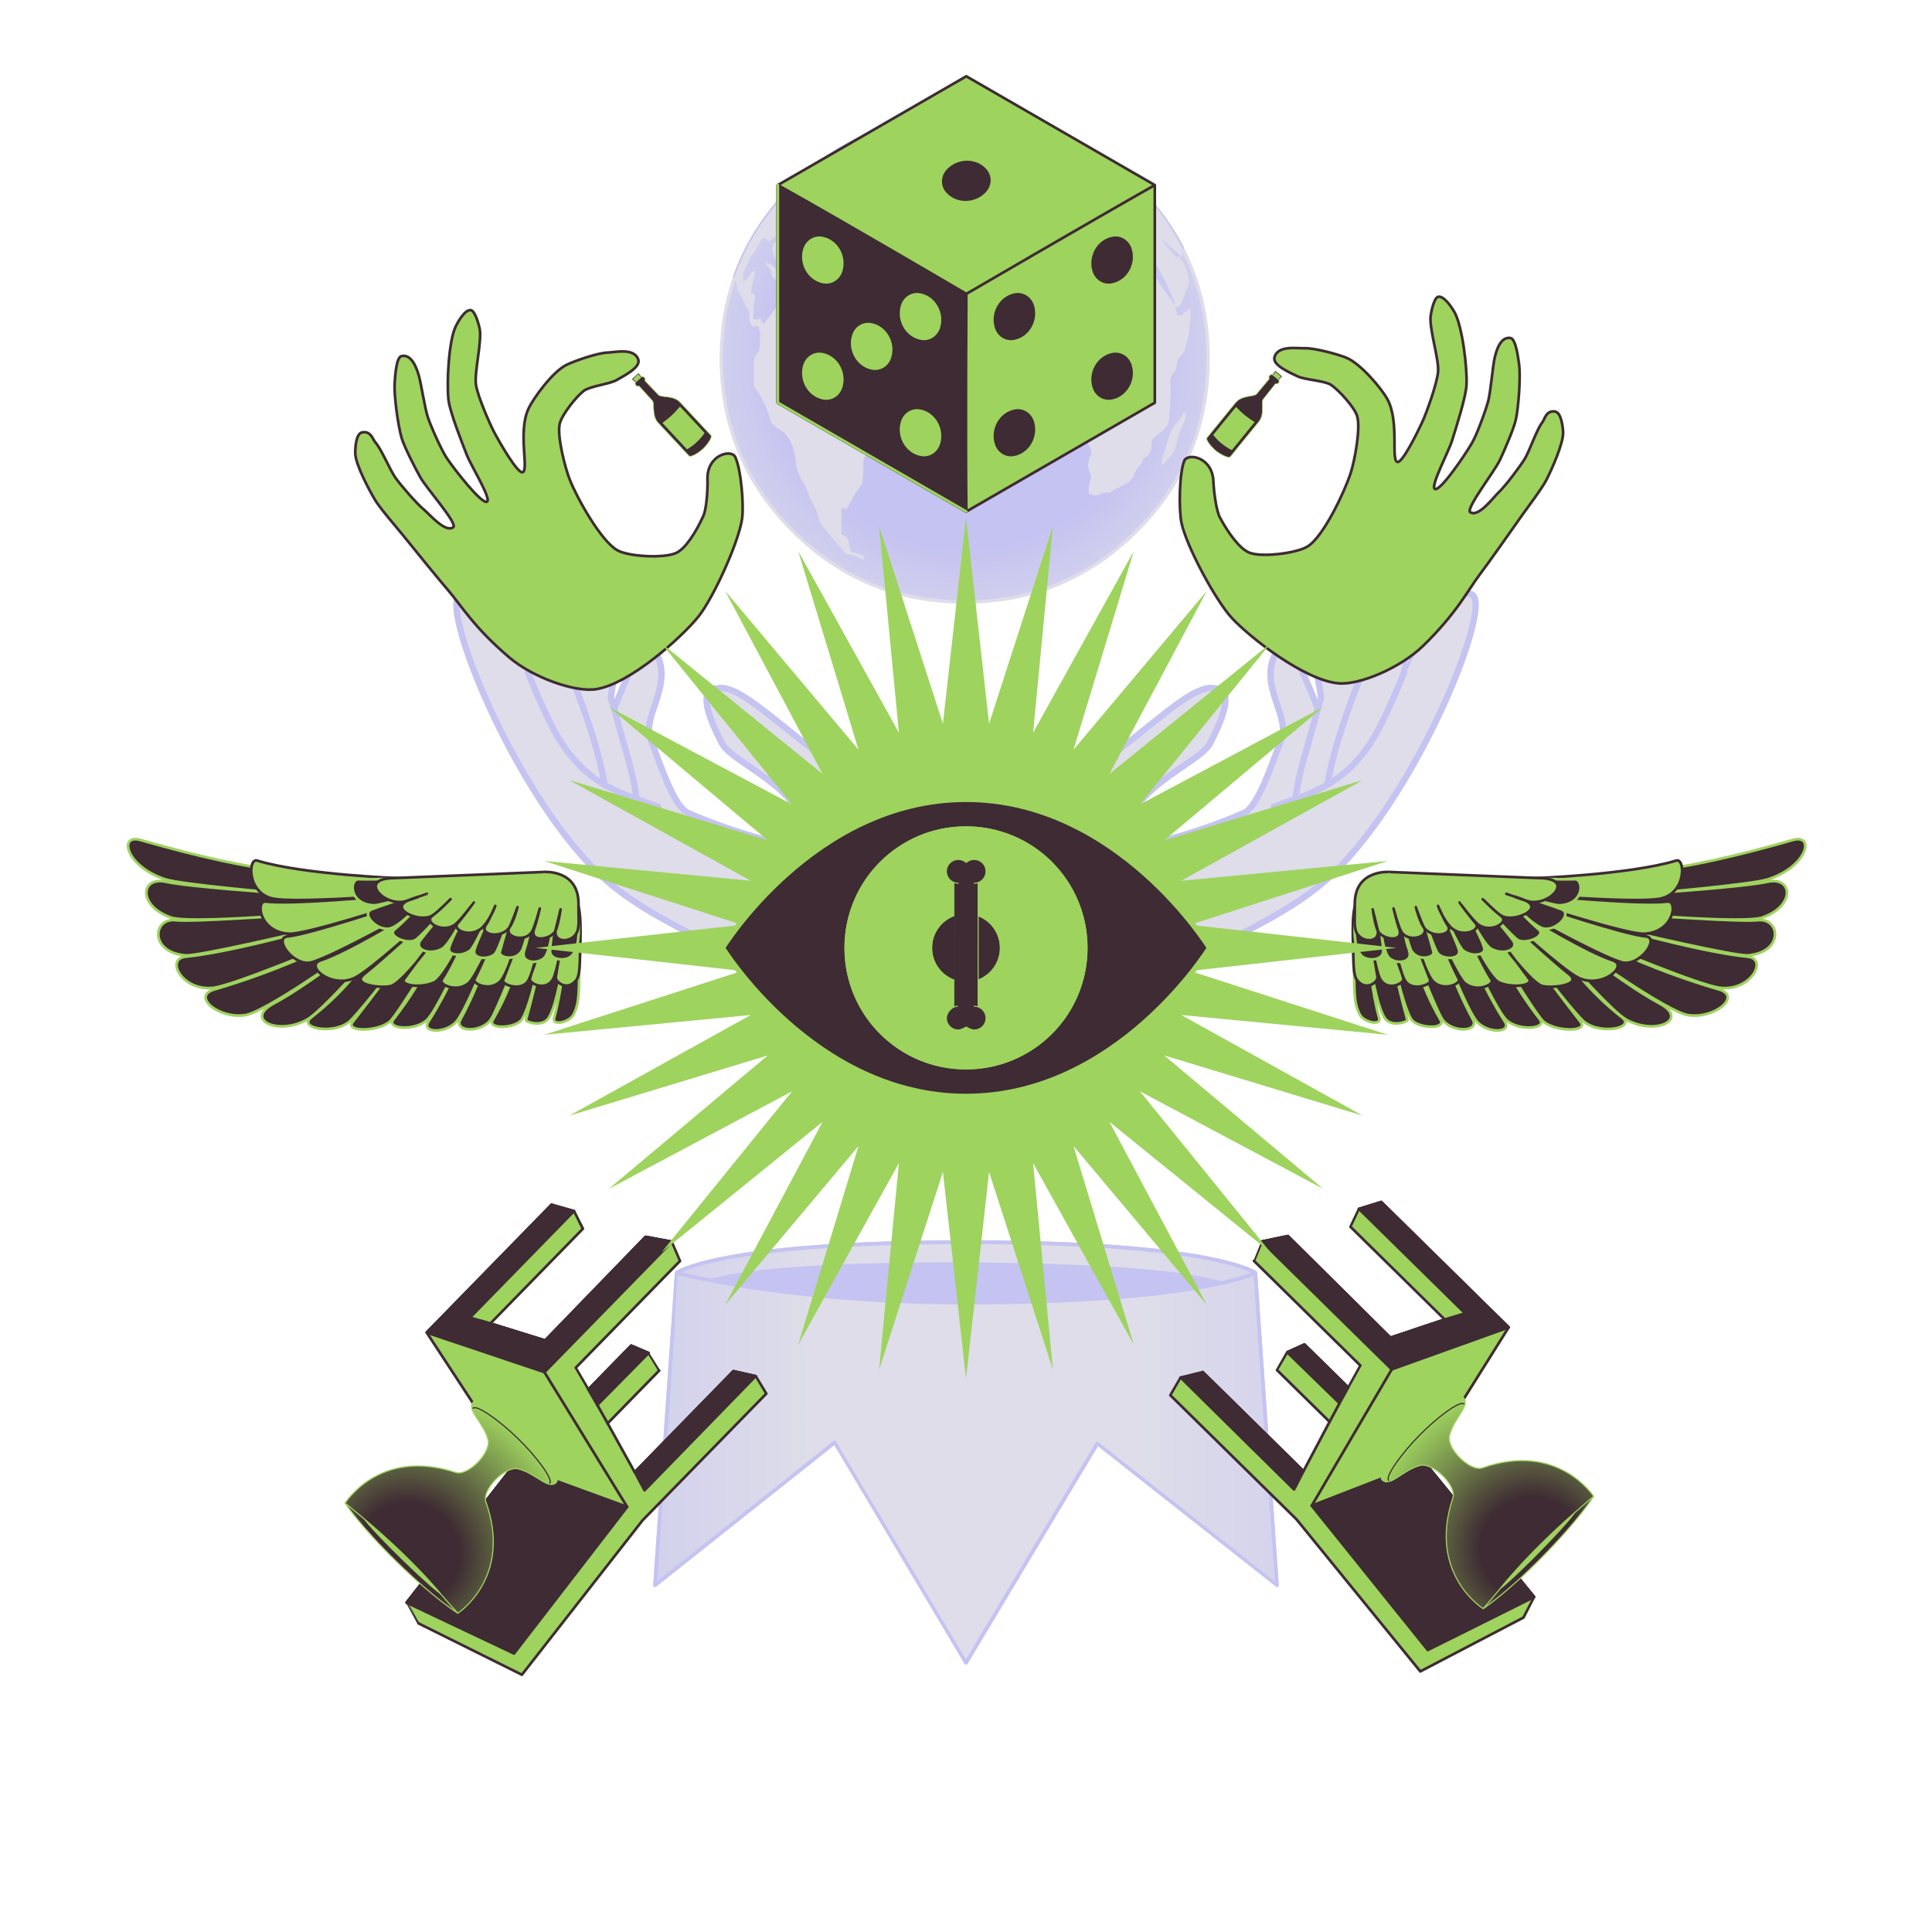 <?xml version="1.0" encoding="utf-8"?><!-- Generator: Moho 13.5 build 20210422 --><!DOCTYPE svg PUBLIC "-//W3C//DTD SVG 1.1//EN" "http://www.w3.org/Graphics/SVG/1.1/DTD/svg11.dtd"><svg version="1.1" id="Frame_0" xmlns="http://www.w3.org/2000/svg" xmlns:xlink="http://www.w3.org/1999/xlink" width="720px" height="720px">
<g transform=" translate(0 -130)"><g transform="translate(360 360) scale(0.59 0.59) translate(-360 -360)">
<linearGradient  id="6FD5DCA2-19D9-4D91-8CA6-4FCDFC0BAEF9_1" x1="-39.69%" y1="56.37%" x2="129.73%" y2="56.37%">
<stop  offset="0.00%" style="stop-color:#c5c3f1;stop-opacity:1.0;"/>
<stop  offset="36.86%" style="stop-color:#dedde9;stop-opacity:1.0;"/>
<stop  offset="67.45%" style="stop-color:#dedde9;stop-opacity:1.0;"/>
<stop  offset="100.00%" style="stop-color:#c5c3f1;stop-opacity:1.0;"/>
</linearGradient>
<g transform=" translate(360 642.164) scale(0.59 0.59) rotate(180) translate(-360 -682.75)"><g  id="crown">
<g  id="crown">
<path  fill="none" stroke="#c5c3f1" stroke-width="4" stroke-linecap="round" stroke-linejoin="round" d="M 50.305 459.012 C 50.336 459.009 111.107 427.245 360.000 427.246 C 553.799 427.246 669.664 459.009 669.695 459.012 C 669.723 459.035 625.815 491.846 360.000 491.846 C 94.185 491.846 50.336 459.015 50.305 459.012 C 50.303 458.978 27.110 124.786 27.115 124.753 C 27.121 124.767 219.384 276.359 219.389 276.371 C 219.407 276.350 359.983 41.715 360.000 41.694 C 360.003 41.712 500.610 277.455 500.611 277.469 C 500.632 277.456 692.866 124.768 692.885 124.753 C 692.883 124.787 669.436 458.799 669.695 459.012 "/>

<path  fill="url(#6FD5DCA2-19D9-4D91-8CA6-4FCDFC0BAEF9_1)" fill-rule="evenodd" stroke="#c5c3f1" stroke-width="4" stroke-linecap="round" stroke-linejoin="round" d="M 27.115 124.753 C 27.121 124.767 219.384 276.359 219.389 276.371 C 219.407 276.350 359.983 41.715 360.000 41.694 C 360.003 41.712 500.610 277.455 500.611 277.469 C 500.632 277.456 692.866 124.768 692.885 124.753 C 692.883 124.787 669.436 458.799 669.695 459.012 C 669.723 459.035 625.815 491.846 360.000 491.846 C 94.185 491.846 50.336 459.015 50.305 459.012 C 50.303 458.978 27.110 124.786 27.115 124.753 Z"/>

<path  fill="#c5c3f1" fill-rule="evenodd" stroke="none" d="M 359.727 427.407 C 532.499 428.172 636.213 451.318 636.240 451.320 C 636.264 451.342 596.347 471.294 360.132 470.217 C 123.728 469.139 84.015 448.785 83.987 448.783 C 84.015 448.781 138.621 426.429 359.727 427.407 Z"/>

<path  fill="none" stroke="#c5c3f1" stroke-width="4" stroke-linecap="round" stroke-linejoin="round" d="M 50.305 459.012 C 50.336 459.009 111.107 427.245 360.000 427.246 C 553.799 427.246 669.664 459.009 669.695 459.012 "/>
</g>
</g>
</g><g  id="hands_giving">
<g  id="hands_giving">
<path  fill="#dedde9" fill-rule="evenodd" stroke="#c5c3f1" stroke-width="4" stroke-linecap="round" stroke-linejoin="round" d="M 636.749 394.777 C 636.745 394.771 654.094 360.025 656.279 356.720 C 661.388 348.993 675.845 341.514 680.411 346.319 C 690.699 357.146 646.239 467.942 593.830 520.096 C 555.761 557.980 501.056 567.049 444.864 617.550 C 416.608 642.944 335.869 610.700 387.549 527.380 C 401.595 504.733 432.273 460.428 446.027 451.197 C 473.816 432.550 502.457 402.349 516.225 404.875 C 518.866 405.360 533.182 403.174 514.168 439.726 C 507.298 452.932 459.137 468.612 460.016 503.137 C 460.183 509.689 508.669 495.715 535.634 483.606 C 544.400 479.670 552.710 454.096 559.087 437.396 C 564.486 423.258 548.342 407.580 553.285 388.578 C 554.636 383.383 559.491 376.453 561.012 376.240 C 565.873 375.558 582.231 417.661 582.231 417.661 C 582.231 417.661 583.337 413.683 584.153 411.700 C 585.302 408.904 575.411 374.704 579.814 358.568 C 581.814 351.242 588.075 343.710 589.981 343.561 C 595.908 343.098 609.784 396.127 609.784 396.127 C 609.780 396.125 619.131 354.083 628.576 338.747 C 634.510 329.114 645.964 325.739 646.628 327.861 C 653.322 330.354 636.757 394.780 636.749 394.777 Z"/>

<path  fill="none" stroke="#c5c3f1" stroke-width="4" stroke-linecap="round" stroke-linejoin="round" d="M 582.231 417.661 C 575.565 443.344 570.633 456.017 568.141 474.014 M 609.784 396.127 C 598.635 424.452 591.927 445.362 588.389 464.854 M 636.749 394.777 C 636.747 394.781 625.971 422.388 616.991 437.030 C 598.479 467.211 576.000 471.607 554.283 479.887 "/>

<path  fill="#dedde9" fill-rule="evenodd" stroke="#c5c3f1" stroke-width="4" stroke-linecap="round" stroke-linejoin="round" d="M 83.251 394.777 C 83.255 394.771 65.907 360.025 63.722 356.720 C 58.612 348.993 44.155 341.514 39.589 346.319 C 29.301 357.146 73.761 467.942 126.170 520.096 C 164.239 557.980 218.944 567.049 275.136 617.550 C 303.392 642.944 384.131 610.700 332.451 527.380 C 318.405 504.734 287.728 460.428 273.973 451.197 C 246.185 432.550 217.543 402.349 203.775 404.875 C 201.134 405.360 186.819 403.174 205.833 439.726 C 212.703 452.932 260.863 468.612 259.984 503.137 C 259.817 509.690 211.331 495.715 184.366 483.606 C 175.600 479.670 167.290 454.096 160.913 437.396 C 155.514 423.258 171.659 407.580 166.715 388.578 C 165.364 383.383 160.509 376.453 158.988 376.239 C 154.127 375.558 137.769 417.661 137.769 417.661 C 137.769 417.661 136.663 413.683 135.847 411.700 C 134.698 408.904 144.589 374.704 140.186 358.568 C 138.186 351.242 131.925 343.710 130.019 343.561 C 124.092 343.098 110.217 396.127 110.217 396.127 C 110.220 396.125 100.869 354.083 91.424 338.747 C 85.491 329.113 74.036 325.738 73.372 327.860 C 66.678 330.354 83.243 394.780 83.251 394.777 Z"/>

<path  fill="none" stroke="#c5c3f1" stroke-width="4" stroke-linecap="round" stroke-linejoin="round" d="M 137.769 417.661 C 144.435 443.344 149.368 456.017 151.859 474.014 M 110.217 396.127 C 121.365 424.452 128.073 445.362 131.611 464.854 M 83.251 394.777 C 83.253 394.781 94.029 422.388 103.009 437.030 C 121.520 467.211 144.000 471.607 165.717 479.886 "/>
</g>
</g>
<radialGradient  id="8E8B3F22-3ECA-490A-B60F-ADE6EEC19437_0" cx="50.00%" cy="49.99%" r="63.14%">
<stop  offset="61.57%" style="stop-color:#c5c3f1;stop-opacity:1.0;"/>
<stop  offset="100.00%" style="stop-color:#dedde9;stop-opacity:1.0;"/>
</radialGradient>
<g transform=" translate(169.827 22.275) scale(0.528 0.528) translate(360 360) rotate(0) scale(1 1) translate(-360 -360)"><g  id="globe">
<g  id="circle">
<path  fill="url(#8E8B3F22-3ECA-490A-B60F-ADE6EEC19437_0)" fill-rule="evenodd" stroke="#dedde9" stroke-width="4" stroke-linecap="round" stroke-linejoin="round" d="M 571.042 131.078 C 568.948 128.810 566.767 126.628 564.585 124.359 C 536.136 95.953 504.921 74.274 470.445 60.468 C 448.584 51.714 425.578 45.900 401.818 42.129 C 387.925 39.923 373.551 39.052 358.634 39.186 C 302.348 39.691 251.731 53.148 206.963 81.075 C 206.701 81.162 206.265 81.424 206.002 81.598 C 187.240 93.379 169.438 107.691 152.770 124.359 C 124.321 152.808 103.006 184.203 88.803 218.543 C 87.028 222.835 85.364 227.174 83.810 231.558 C 82.257 235.943 80.815 240.373 79.484 244.850 C 76.822 253.803 74.604 262.940 72.830 272.261 C 69.282 290.904 67.509 310.283 67.509 330.398 C 67.510 410.771 95.871 479.363 152.770 536.261 C 209.581 593.073 278.260 621.522 358.634 621.522 C 439.094 621.522 507.687 593.073 564.585 536.261 C 621.396 479.363 649.845 410.771 649.845 330.398 C 649.845 291.695 643.278 255.762 630.144 222.557 C 626.860 214.256 623.167 206.125 619.062 198.164 C 614.958 190.203 610.443 182.411 605.518 174.789 C 595.668 159.544 584.176 144.976 571.042 131.078 Z"/>

<path  fill="none" stroke="#c5c3f1" stroke-width="4" stroke-linecap="round" stroke-linejoin="round" d="M 88.803 218.543 C 87.028 222.835 85.364 227.174 83.810 231.558 M 152.770 124.359 C 124.321 152.808 103.006 184.203 88.803 218.543 M 206.002 81.598 C 187.240 93.379 169.438 107.691 152.770 124.359 M 206.963 81.075 C 206.701 81.162 206.265 81.424 206.002 81.598 M 358.634 39.186 C 302.348 39.691 251.731 53.148 206.963 81.075 M 401.818 42.129 C 387.925 39.923 373.551 39.052 358.634 39.186 "/>

<path  fill="none" stroke="#c5c3f1" stroke-width="4" stroke-linecap="round" stroke-linejoin="round" d="M 605.518 174.789 C 595.668 159.544 584.176 144.976 571.042 131.078 C 568.948 128.810 566.767 126.628 564.585 124.359 C 536.136 95.953 504.921 74.274 470.445 60.468 M 619.062 198.164 C 614.958 190.203 610.443 182.411 605.518 174.789 "/>
</g>

<g  id="continents">
<path  fill="#dedde9" fill-rule="evenodd" stroke="none" d="M 612.909 208.412 C 612.960 208.352 613.018 208.294 613.084 208.237 C 613.084 208.237 612.996 208.237 612.909 208.412 C 613.075 208.999 613.162 209.144 613.258 209.285 C 611.948 209.635 610.988 209.111 610.289 207.714 C 610.115 207.189 609.765 206.840 609.416 206.491 C 603.566 200.727 598.675 194.353 594.572 187.368 C 602.801 194.678 611.038 201.984 619.283 209.285 C 619.187 206.757 619.100 204.225 619.021 201.689 C 619.217 200.761 619.420 199.830 619.632 198.894 C 607.930 176.017 593.523 154.973 576.321 135.849 C 547.418 103.891 513.364 79.179 474.070 61.889 C 470.752 60.318 467.260 59.095 463.679 58.135 C 462.631 57.698 461.671 57.786 460.624 58.135 C 453.813 61.279 446.739 62.152 439.317 60.842 C 438.495 59.479 437.680 58.112 436.872 56.737 C 436.697 56.301 436.435 55.864 436.348 55.428 C 435.911 53.943 435.038 53.245 433.816 53.245 C 429.450 53.070 426.656 55.253 425.346 59.881 C 423.477 60.905 421.614 61.924 419.757 62.938 C 421.061 64.515 422.371 66.087 423.687 67.653 C 422.109 69.609 420.537 71.559 418.971 73.503 C 419.577 76.070 420.187 78.631 420.805 81.187 C 421.416 81.187 422.028 81.187 422.814 81.099 C 425.434 80.838 427.966 81.449 430.148 83.021 C 431.458 80.314 433.554 79.092 436.523 79.528 C 438.059 80.552 439.602 81.571 441.151 82.584 C 441.413 83.021 441.588 83.458 441.588 83.894 C 442.024 86.601 443.509 88.435 446.040 89.308 C 449.272 90.355 452.065 90.181 454.249 88.784 C 454.510 88.173 454.424 87.387 454.161 86.601 C 453.288 84.505 451.629 83.021 449.446 82.148 C 450.843 80.751 452.590 79.965 454.685 79.965 C 457.305 79.877 459.750 80.576 461.758 82.060 C 462.887 82.211 464.022 82.357 465.164 82.497 C 466.124 84.767 466.037 87.125 464.989 89.483 C 464.465 90.443 463.767 91.054 462.631 91.403 C 456.693 93.063 450.581 93.325 444.294 92.102 C 443.246 91.316 442.461 90.269 442.286 88.958 C 441.413 84.418 438.968 82.847 435.038 84.069 C 433.816 85.990 433.729 87.824 435.038 89.832 C 437.309 93.499 436.785 96.469 433.466 98.739 C 433.205 98.476 432.855 98.214 432.680 97.953 C 428.774 98.744 424.874 99.529 420.980 100.310 C 422.021 103.255 423.069 106.195 424.123 109.130 C 421.759 110.008 419.402 110.881 417.051 111.749 C 416.265 111.836 415.478 111.836 414.518 111.836 C 412.073 112.098 410.764 113.146 410.501 115.154 C 414.483 117.139 418.470 119.118 422.464 121.093 C 423.622 121.331 424.787 121.564 425.957 121.791 C 426.213 124.299 426.475 126.802 426.743 129.300 C 420.596 130.149 414.454 130.994 408.319 131.833 C 408.056 131.833 407.794 131.833 407.533 131.833 C 404.040 131.135 400.983 131.745 398.626 133.579 C 399.552 134.516 400.483 135.447 401.420 136.373 C 402.055 139.987 402.695 143.596 403.341 147.201 C 404.033 149.418 404.732 151.630 405.437 153.837 C 406.828 154.163 408.225 154.482 409.628 154.798 C 409.855 155.123 410.088 155.443 410.327 155.758 C 411.922 155.851 413.522 155.938 415.130 156.020 C 415.938 158.179 416.753 160.332 417.574 162.482 C 415.741 166.411 413.208 169.817 410.065 172.698 C 409.105 173.572 407.969 174.270 406.747 174.707 C 402.817 175.842 400.547 178.199 399.849 181.692 C 400.221 181.872 400.599 182.046 400.983 182.216 C 402.730 186.145 402.119 189.813 399.063 193.131 C 395.570 197.060 391.379 199.069 386.488 198.982 C 385.702 198.982 385.091 199.244 384.829 199.942 C 382.035 205.356 378.717 210.508 374.962 215.573 C 374.351 216.271 373.914 217.057 373.478 217.843 C 372.168 220.637 371.906 223.518 372.780 226.487 C 373.565 229.281 374.351 232.076 374.875 234.870 C 375.050 235.743 375.137 236.616 375.137 237.577 C 375.398 249.976 375.662 262.463 376.098 274.862 C 376.796 275.561 377.582 275.998 378.543 276.172 C 379.416 276.347 380.289 276.783 380.900 277.569 C 382.211 278.791 383.520 280.102 384.917 281.324 C 385.354 281.761 385.790 281.936 386.402 281.848 C 388.847 281.586 390.942 282.022 392.776 283.507 C 392.945 284.675 393.119 285.840 393.299 287.000 C 394.603 288.866 395.913 290.729 397.229 292.588 C 400.547 294.859 403.952 297.216 407.183 299.661 C 409.367 301.320 411.724 302.543 414.257 303.416 C 418.273 304.987 421.591 307.433 424.211 310.751 C 427.180 309.004 430.236 307.345 433.379 305.774 C 436.523 304.202 439.841 303.241 443.334 302.979 C 444.906 303.154 445.954 303.940 446.565 305.512 C 447.088 306.909 448.136 307.433 449.708 307.171 C 455.820 306.035 461.671 304.026 467.172 300.883 C 470.752 298.875 474.332 298.177 477.912 298.701 C 478.349 298.788 478.611 298.963 478.698 299.224 C 479.833 304.114 482.715 307.346 487.168 309.179 C 488.652 309.703 490.050 309.878 491.622 309.703 C 493.630 309.528 495.638 309.267 497.647 309.004 C 500.615 309.353 501.925 311.275 501.488 314.505 C 501.227 316.689 500.877 319.046 500.528 321.491 C 499.567 327.341 499.393 333.104 500.266 338.955 C 501.838 341.836 503.584 344.806 505.505 347.513 C 513.015 358.602 515.895 370.477 514.063 383.400 C 514.063 383.925 514.063 384.361 514.238 384.798 C 515.722 387.418 516.333 390.125 516.333 392.918 C 515.635 393.530 514.849 394.228 514.063 394.840 C 512.840 395.975 511.531 397.110 510.133 398.158 C 508.387 399.381 507.252 401.040 506.728 403.135 C 506.204 405.580 505.854 408.025 505.680 410.558 C 505.593 411.954 505.243 413.264 504.545 414.486 C 502.274 418.416 501.925 422.608 503.497 426.887 C 504.458 429.505 505.767 432.125 507.426 434.483 C 509.784 438.063 510.569 442.080 509.697 446.620 C 509.398 446.855 509.108 447.088 508.824 447.319 C 507.601 450.288 506.728 453.431 506.292 456.575 C 505.855 459.543 506.379 462.338 507.688 464.958 C 508.736 467.140 509.435 469.498 509.784 471.769 C 509.958 472.380 509.872 472.991 509.697 473.515 C 507.339 479.278 506.466 485.390 507.077 491.677 C 509.872 492.812 512.928 493.598 516.158 494.035 C 517.643 494.123 519.127 493.773 520.349 492.900 C 521.485 492.289 522.620 491.764 523.668 491.328 C 526.200 490.455 528.732 490.193 531.527 490.542 C 532.662 490.455 533.710 490.018 534.496 489.320 C 536.416 487.923 538.512 486.700 540.608 485.653 C 544.188 483.731 547.943 481.898 551.523 479.976 C 556.413 477.531 559.906 473.602 561.740 468.538 C 562.962 465.220 564.708 462.250 566.891 459.631 C 567.415 459.020 568.026 458.409 568.463 457.797 C 570.297 455.352 571.607 452.558 572.218 449.502 C 578.505 447.144 581.736 442.604 581.998 435.793 C 581.998 434.571 582.085 433.348 582.085 432.126 C 582.260 428.545 583.919 425.576 586.887 423.394 C 588.896 421.908 590.904 420.249 592.912 418.678 C 593.523 418.154 594.310 417.542 594.921 417.106 C 599.025 414.050 601.557 410.120 602.605 405.318 C 602.780 404.358 602.954 403.397 603.041 402.611 C 604.089 394.403 604.526 386.370 604.526 378.336 C 604.526 375.891 604.701 373.446 604.875 371.001 C 605.399 366.548 605.312 362.269 604.439 358.078 C 604.352 357.467 604.351 356.856 604.439 356.419 C 605.661 351.442 607.932 347.251 611.336 343.670 C 611.599 342.361 611.773 341.050 611.861 339.741 C 612.384 334.152 614.568 329.350 618.672 325.246 C 621.117 322.801 622.513 319.745 622.863 316.165 C 623.038 314.593 623.299 313.196 623.911 311.711 C 625.658 307.520 626.617 302.979 626.880 298.351 C 627.054 297.216 627.321 296.021 627.404 294.858 C 628.018 286.301 629.412 277.657 628.451 269.012 C 627.404 270.409 626.094 271.806 624.697 273.028 C 623.213 274.339 621.640 275.648 620.156 276.784 C 618.060 278.530 615.790 279.228 613.345 278.966 C 612.143 275.128 610.951 271.286 609.765 267.440 C 610.717 268.200 611.678 268.957 612.647 269.711 C 613.083 269.536 613.345 269.274 613.608 268.925 C 613.957 268.401 614.393 267.964 614.830 267.615 C 616.751 266.043 618.147 264.035 618.933 261.677 C 621.117 254.692 623.736 247.793 626.705 240.982 C 627.142 240.022 627.229 238.974 627.142 238.013 C 625.920 227.447 622.340 217.842 616.140 209.023 C 615.229 208.737 614.327 208.446 613.433 208.150 C 612.909 208.412 612.909 208.412 612.909 208.587 M 613.433 208.150 C 613.258 208.150 613.170 208.237 613.084 208.237 M 525.414 141.438 C 524.978 141.176 524.541 141.089 524.017 141.001 C 521.048 140.216 518.953 138.382 517.730 135.326 C 516.246 131.483 515.023 127.379 514.063 123.188 C 515.511 123.484 516.966 123.776 518.429 124.061 C 525.240 124.236 531.701 125.808 537.901 128.777 C 542.180 130.872 544.625 134.103 545.411 138.644 C 546.596 140.191 547.790 141.733 548.990 143.271 C 548.118 144.144 547.070 144.494 545.848 144.145 C 543.926 143.708 542.441 142.835 541.307 141.263 C 540.608 140.215 539.560 139.604 538.425 139.167 C 537.814 138.992 537.464 138.644 537.115 138.119 C 536.177 138.270 535.245 138.416 534.321 138.556 C 532.313 141.700 529.343 142.661 525.414 141.438 M 511.531 144.930 C 511.960 143.859 512.397 142.781 512.840 141.699 C 513.102 141.700 513.276 141.700 513.538 141.612 C 515.896 142.049 517.206 143.446 517.381 145.891 C 517.520 146.420 517.665 146.944 517.817 147.463 C 520.401 150.116 522.991 152.765 525.589 155.409 C 527.707 155.618 529.831 155.821 531.964 156.020 C 532.400 156.457 532.837 156.806 533.360 156.980 C 537.639 158.553 542.005 158.640 546.371 157.068 C 546.371 156.806 546.371 156.544 546.371 156.369 C 546.546 154.623 546.807 154.186 547.244 155.234 C 548.547 156.025 549.856 156.811 551.174 157.592 C 551.894 157.800 552.621 158.004 553.356 158.203 C 555.416 164.262 557.482 170.317 559.556 176.366 C 559.382 177.501 558.596 178.200 557.286 178.200 C 555.802 178.549 554.404 179.335 553.356 180.645 C 552.745 181.343 551.872 181.692 550.737 181.431 C 546.459 180.383 542.005 179.334 537.639 178.461 C 536.766 178.199 535.980 177.850 535.369 177.413 C 532.924 175.580 530.217 174.532 527.248 174.008 C 526.600 174.275 525.960 174.537 525.327 174.794 C 521.921 173.397 519.040 173.834 516.508 175.754 C 516.849 178.029 517.199 180.300 517.556 182.565 C 514.318 182.366 511.087 182.162 507.863 181.954 C 507.303 181.405 506.749 180.853 506.204 180.295 C 504.596 179.892 502.995 179.485 501.402 179.072 C 501.402 178.200 501.314 177.413 501.139 176.627 C 500.965 175.667 500.441 175.143 499.655 174.881 C 497.036 174.357 494.678 173.658 492.233 172.524 C 491.709 172.261 491.185 172.087 490.574 171.738 C 487.430 171.825 484.461 171.476 481.580 170.777 C 481.340 167.202 481.107 163.622 480.881 160.037 C 479.419 159.838 477.964 159.634 476.515 159.426 C 475.926 157.771 475.344 156.112 474.769 154.448 C 470.752 153.314 466.910 153.662 463.330 155.584 C 460.710 155.147 458.003 154.798 455.210 154.623 C 452.851 154.361 450.669 155.059 448.747 156.544 C 445.517 159.338 441.936 161.172 437.832 162.307 C 436.348 162.657 435.038 162.744 433.554 162.482 C 428.489 162.394 423.600 161.172 418.884 158.902 C 419.671 157.068 420.805 155.933 422.552 155.671 C 424.036 155.846 425.521 155.933 427.092 155.932 C 431.633 155.932 434.777 154.187 436.348 150.432 C 435.643 149.651 434.945 148.865 434.252 148.074 C 433.292 146.066 433.641 144.319 435.300 143.010 C 437.221 141.437 439.491 140.215 442.024 139.255 C 442.017 138.067 442.017 136.873 442.024 135.675 C 441.290 135.301 440.562 134.923 439.841 134.540 C 440.277 134.190 440.714 134.015 441.063 133.667 C 445.517 133.666 449.883 132.881 454.074 131.396 C 458.178 129.999 462.108 130.261 465.950 132.269 C 468.831 136.199 472.848 137.683 477.825 136.810 C 482.272 140.279 486.725 143.742 491.185 147.201 C 491.528 146.216 491.876 145.226 492.233 144.232 C 493.070 144.121 493.914 144.004 494.765 143.883 C 494.852 142.922 494.241 142.224 493.106 141.699 C 489.439 140.215 486.033 138.382 482.802 136.024 C 481.318 134.976 479.659 134.103 477.825 133.753 C 474.507 132.967 472.673 131.134 472.498 127.990 C 471.793 127.559 471.095 127.123 470.403 126.681 C 475.555 128.164 480.707 129.737 485.771 131.483 C 486.907 131.745 487.867 132.269 488.740 132.967 C 493.979 137.333 499.567 141.613 505.331 145.891 C 505.506 146.328 505.767 146.764 505.942 147.114 C 509.253 150.436 512.572 153.755 515.896 157.068 C 514.434 153.027 512.979 148.981 511.531 144.930 M 569.598 147.026 C 568.987 145.978 568.113 145.280 566.979 144.669 C 564.533 143.533 562.351 141.962 560.342 140.128 C 558.945 138.731 557.374 137.247 555.889 135.849 C 551.611 132.008 549.777 127.379 550.300 121.791 C 552.767 124.591 555.241 127.384 557.722 130.174 C 560.866 132.793 563.922 135.587 566.979 138.382 C 571.170 142.223 574.750 146.328 577.719 150.955 C 579.553 153.750 581.124 156.719 582.347 159.688 C 580.862 159.600 579.553 158.989 578.330 157.679 C 575.186 154.273 572.392 150.694 569.598 147.026 M 569.685 195.401 C 570.471 195.925 571.083 196.624 571.344 197.497 C 574.314 201.077 577.544 204.482 581.037 207.714 C 581.648 208.237 582.172 208.848 582.609 209.634 C 588.371 218.541 593.523 227.884 598.239 237.402 C 602.605 246.221 606.447 255.215 609.940 264.471 C 610.027 264.646 610.027 264.821 609.940 265.170 C 609.066 265.344 608.368 264.733 607.844 263.074 C 607.407 261.852 606.709 260.717 605.836 259.669 C 602.431 255.565 599.200 251.199 596.143 246.658 C 590.118 237.664 584.705 228.320 579.902 218.716 C 578.156 215.223 576.060 211.992 573.790 208.936 C 570.297 204.308 567.153 199.244 564.358 194.092 C 566.367 193.917 568.113 194.353 569.685 195.401 Z"/>

<path  fill="#dedde9" fill-rule="evenodd" stroke="none" d="M 464.290 140.652 C 463.760 140.948 463.236 141.239 462.719 141.525 C 463.242 144.494 465.164 146.241 468.656 146.764 C 469.355 143.708 468.220 141.787 465.513 141.001 C 465.076 140.826 464.727 140.652 464.290 140.652 Z"/>

<path  fill="#dedde9" fill-rule="evenodd" stroke="none" d="M 488.216 155.584 C 488.740 156.020 489.439 156.282 490.137 156.282 C 490.923 156.282 491.709 156.020 492.233 155.584 C 492.757 155.147 493.106 154.623 493.106 154.099 C 493.106 153.400 492.757 152.877 492.233 152.527 C 491.709 152.091 490.923 151.916 490.137 151.916 C 489.438 151.916 488.740 152.091 488.216 152.527 C 487.605 152.877 487.343 153.400 487.343 154.099 C 487.343 154.623 487.605 155.147 488.216 155.584 Z"/>

<path  fill="#dedde9" fill-rule="evenodd" stroke="none" d="M 406.922 95.769 C 407.008 96.119 406.834 96.294 406.572 96.555 C 402.730 99.087 401.595 102.231 403.167 105.898 C 407.934 105.496 412.707 105.089 417.487 104.676 C 418.098 104.676 418.797 104.589 419.408 104.502 C 419.926 103.110 420.450 101.713 420.980 100.310 C 420.107 98.739 419.059 97.341 418.011 96.119 C 415.042 93.062 411.637 91.491 407.707 91.403 C 407.008 92.626 406.660 94.110 406.922 95.769 Z"/>

<path  fill="#dedde9" fill-rule="evenodd" stroke="none" d="M 369.985 48.093 C 376.709 47.045 383.432 47.220 390.156 48.791 C 396.181 50.189 400.808 48.617 404.040 44.164 C 403.189 43.325 402.345 42.481 401.508 41.631 C 365.096 36.739 328.770 38.313 292.620 46.259 C 245.642 56.650 204.165 77.782 168.190 109.566 C 156.401 119.870 145.486 131.047 135.269 143.010 C 128.022 151.480 121.386 160.211 115.099 169.468 C 108.986 178.374 103.485 187.717 98.508 197.235 C 93.531 206.841 89.164 216.533 85.410 226.575 C 84.537 229.020 83.664 231.552 82.703 234.084 C 85.235 237.751 86.545 241.856 86.371 246.134 C 86.371 248.142 86.982 249.889 88.292 251.461 C 90.825 254.779 92.919 258.359 94.578 262.201 C 95.102 263.423 95.714 264.646 96.325 265.955 C 97.548 268.314 98.770 270.846 99.993 273.203 C 101.041 275.212 101.389 277.569 101.215 279.927 C 100.691 285.079 102.088 289.357 105.494 292.675 C 107.441 292.097 109.391 291.515 111.345 290.929 C 112.244 294.135 113.146 297.336 114.051 300.535 C 114.051 307.083 113.614 313.633 112.915 320.182 C 112.915 320.530 112.654 320.880 112.304 321.316 C 108.375 325.421 106.367 330.223 106.367 335.812 C 106.367 340.963 106.366 346.028 106.367 351.006 C 106.367 353.712 106.454 356.419 106.716 359.126 C 106.804 360.610 106.716 362.095 106.367 363.667 C 115.972 375.891 122.522 389.600 126.276 404.707 C 126.451 405.406 126.887 406.192 127.411 406.890 C 130.903 411.169 135.182 414.487 140.247 417.019 C 141.295 417.543 142.168 418.242 143.041 419.115 C 147.232 423.742 150.463 429.157 152.646 435.182 C 155.091 442.080 156.489 449.152 157.012 456.400 C 157.100 459.281 157.711 462.163 158.759 464.870 C 159.632 467.315 160.767 469.673 161.990 471.943 C 162.688 473.253 163.299 474.563 163.823 475.785 C 164.434 477.357 165.308 478.754 166.356 480.151 C 167.752 481.985 168.626 483.993 168.975 486.264 C 169.063 486.787 169.324 487.311 169.674 487.748 C 170.721 488.884 171.420 490.018 171.682 491.416 C 171.944 492.550 172.381 493.773 172.817 495.082 C 174.215 498.575 175.786 501.981 177.794 505.211 C 179.541 508.268 181.025 511.586 181.985 514.992 C 182.597 517.087 183.208 519.095 183.819 521.191 C 184.344 523.112 185.042 525.033 186.090 526.954 C 186.963 528.613 188.098 530.273 189.321 531.844 C 197.441 541.799 205.736 551.491 214.207 561.097 C 215.168 562.145 215.953 563.279 216.739 564.502 C 219.882 564.327 222.938 564.764 225.995 565.899 C 229.138 567.122 232.195 568.431 235.251 569.829 C 236.561 570.440 237.871 570.265 239.093 569.392 C 238.919 567.645 238.045 566.336 236.474 565.725 C 232.981 564.327 229.313 563.104 225.645 562.145 C 224.597 561.795 223.550 561.534 222.502 561.534 C 221.192 556.993 220.144 552.364 219.445 547.649 C 219.271 546.514 218.747 545.641 217.961 544.768 C 215.954 542.759 213.770 541.275 211.150 540.402 C 211.088 530.477 211.032 520.552 210.976 510.626 C 211.412 510.277 211.849 509.927 212.286 509.752 C 212.548 509.577 212.809 509.404 213.159 509.316 C 213.509 509.316 213.770 509.316 214.207 509.316 C 214.731 509.404 215.342 509.491 215.953 509.665 C 216.386 510.075 216.822 510.481 217.263 510.888 C 222.327 500.234 228.440 490.193 235.425 481.025 C 236.036 480.151 236.474 479.191 236.474 478.055 C 237.172 469.585 237.434 460.940 237.259 452.471 C 237.172 451.685 237.346 450.986 237.783 450.288 C 238.219 449.240 238.744 448.192 239.355 447.232 C 244.769 445.310 250.270 444.612 255.859 445.136 C 256.295 444.874 256.557 444.700 256.906 444.350 C 260.399 441.644 263.018 438.237 264.764 434.221 C 265.813 431.601 266.511 428.982 266.773 426.275 C 267.123 421.908 267.035 417.542 266.249 413.176 C 265.463 408.287 265.725 403.572 267.123 399.031 C 267.821 396.761 269.043 394.840 270.790 393.093 C 272.886 391.085 274.981 388.814 276.989 386.545 C 279.347 383.925 281.705 380.956 283.975 377.812 C 284.238 377.376 284.412 376.939 284.499 376.416 C 285.285 372.137 285.285 368.032 284.586 363.841 C 284.411 362.531 283.888 361.396 283.015 360.349 C 282.142 359.475 281.705 358.427 281.704 357.205 C 281.704 356.681 281.617 356.332 281.356 355.983 C 281.006 355.633 280.745 355.458 280.308 355.371 C 279.959 355.284 279.609 355.109 279.260 355.109 C 278.911 354.935 278.649 354.847 278.299 354.673 C 277.601 354.498 276.990 354.499 276.204 354.498 C 275.505 354.411 274.981 354.672 274.632 355.371 C 273.147 354.934 271.925 353.538 270.790 351.006 C 269.743 348.822 267.909 347.774 265.202 348.211 C 263.018 348.036 260.836 347.425 258.914 346.202 C 257.692 345.591 256.470 344.893 255.073 344.194 C 254.374 341.225 252.628 339.654 249.658 339.391 C 248.698 339.828 247.737 339.916 246.777 339.915 C 238.744 339.479 231.845 336.598 225.907 331.446 C 224.336 330.136 223.375 328.477 222.852 326.468 C 222.065 323.412 221.454 320.443 220.668 317.562 C 220.494 316.776 220.145 316.164 219.445 315.641 C 216.652 313.371 213.770 311.100 210.889 309.004 C 209.317 307.869 208.094 306.647 207.221 305.076 C 206.523 304.028 205.475 303.067 204.165 302.368 C 202.331 301.408 200.673 300.272 199.362 298.788 C 198.751 298.002 197.791 297.740 196.742 297.740 C 195.782 297.915 194.821 298.264 193.948 298.613 C 193.425 298.963 192.726 299.224 192.028 299.224 C 190.544 299.399 189.146 299.661 187.662 300.097 C 182.685 296.430 178.668 291.802 175.612 285.952 C 175.262 285.254 174.913 284.555 174.389 283.856 C 172.729 281.324 170.722 279.403 168.277 277.832 C 165.919 276.259 163.212 275.648 160.243 275.910 C 157.012 276.172 153.956 276.784 150.900 277.832 C 150.464 277.832 150.027 277.832 149.590 277.832 C 149.005 277.107 148.423 276.380 147.844 275.648 C 148.543 271.807 147.232 269.099 143.827 267.440 C 143.303 267.178 142.779 266.741 142.343 266.305 C 139.723 263.249 137.191 263.424 134.571 266.829 C 133.262 268.488 132.126 270.060 130.904 271.719 C 129.158 274.164 127.410 276.521 125.839 278.879 C 125.315 279.665 124.704 280.451 124.092 281.324 C 122.259 283.507 120.425 285.777 118.679 288.047 C 118.417 288.397 118.068 288.747 117.718 289.095 C 116.551 286.712 115.387 284.325 114.226 281.936 C 112.534 282.695 110.846 283.452 109.161 284.206 C 106.454 283.507 105.320 282.022 105.494 279.490 C 105.843 276.084 105.930 272.854 105.930 269.623 C 105.930 266.043 106.454 262.637 107.415 259.319 C 108.113 257.049 107.852 254.953 106.716 252.945 C 105.287 252.483 103.861 252.017 102.438 251.548 C 104.268 243.169 106.102 234.787 107.939 226.400 C 107.645 225.996 107.353 225.589 107.066 225.177 C 105.756 225.352 104.271 226.400 102.874 228.321 C 100.953 230.853 99.294 233.472 97.897 236.179 C 96.642 236.562 95.391 236.940 94.142 237.315 C 92.483 233.124 93.007 228.757 95.452 224.217 C 98.071 219.414 100.167 214.350 101.652 209.023 C 101.827 208.412 102.175 208.062 102.700 207.801 C 104.359 206.753 105.668 205.356 106.629 203.610 C 109.249 199.069 111.693 194.353 114.226 189.726 C 115.535 187.281 117.544 186.058 120.163 186.058 C 120.338 186.058 120.338 186.058 120.425 186.058 C 121.412 187.431 122.401 188.799 123.394 190.163 C 124.704 190.424 125.839 189.988 126.626 188.853 C 128.022 186.931 129.769 185.622 131.864 184.749 C 132.126 184.661 132.563 184.661 132.999 184.749 C 133.174 187.281 132.475 189.638 130.816 192.083 C 130.554 192.520 130.292 192.957 130.031 193.394 C 128.110 196.712 127.935 200.117 129.332 203.348 C 129.944 204.745 130.292 206.229 130.380 207.889 C 131.512 210.163 132.647 212.433 133.785 214.699 C 134.135 214.350 134.396 214.088 134.571 213.651 C 134.746 213.127 134.833 212.603 134.746 212.080 C 134.746 211.294 134.833 210.508 135.182 209.721 C 135.619 208.500 135.444 207.539 134.484 206.840 C 132.825 206.055 132.476 204.570 133.261 202.562 C 136.055 195.663 139.287 188.940 142.866 182.391 C 146.272 176.017 151.511 171.475 158.409 168.943 C 162.950 167.109 166.618 164.054 169.150 159.775 C 170.547 157.592 171.420 155.059 171.944 152.527 C 172.118 151.829 172.468 151.130 172.992 150.607 C 174.477 148.860 176.397 147.463 178.667 146.328 C 181.287 145.105 183.733 143.883 186.090 142.573 C 187.137 141.962 188.010 141.437 188.709 140.826 C 189.582 140.215 190.019 139.517 190.281 138.644 C 190.630 137.247 191.067 136.111 191.678 134.976 C 192.639 133.143 193.687 131.396 194.821 129.737 C 195.346 129.213 195.695 128.427 196.044 127.467 C 196.307 126.244 197.180 125.371 198.314 124.934 C 199.625 124.411 200.934 124.236 202.419 124.498 C 204.776 124.061 207.046 124.148 209.229 124.585 C 211.761 125.109 214.381 125.458 217.001 125.458 C 221.192 125.808 223.637 124.061 224.249 120.306 C 224.336 119.782 224.511 119.259 224.511 118.822 C 224.773 115.853 225.035 113.059 225.384 110.177 C 225.384 109.741 225.209 109.304 224.860 108.955 C 224.336 108.431 223.899 107.907 223.375 107.470 C 226.019 107.184 228.668 106.894 231.321 106.597 C 231.671 106.859 231.933 107.121 232.020 107.470 C 232.108 107.907 232.282 108.257 232.544 108.518 C 232.718 108.868 232.893 109.130 233.242 109.304 C 233.504 109.566 233.854 109.653 234.290 109.653 C 234.988 109.741 235.600 110.090 236.299 110.352 C 236.735 110.789 237.085 111.312 237.172 111.836 C 237.346 112.360 237.434 112.884 237.608 113.409 C 237.696 114.020 237.608 114.543 237.347 115.067 C 236.997 116.027 236.822 116.988 236.910 117.949 C 241.708 118.507 246.510 119.060 251.318 119.608 C 251.929 117.250 251.928 114.980 251.405 112.709 C 251.055 110.788 250.619 108.955 250.357 107.121 C 250.968 105.724 251.928 104.589 253.151 103.629 C 254.199 102.930 255.247 102.318 256.470 101.969 C 256.644 101.795 256.906 101.795 257.080 101.620 C 257.430 101.184 257.692 100.572 257.605 100.048 C 257.430 98.825 257.343 97.778 256.994 96.730 C 256.470 94.721 255.334 93.062 253.850 91.840 C 251.928 91.840 251.928 90.880 253.588 88.871 C 255.160 87.037 256.819 85.553 258.740 84.156 C 258.740 84.069 258.914 84.069 259.002 83.981 C 257.862 81.338 256.727 78.690 255.596 76.035 C 254.136 78.079 252.681 80.116 251.230 82.148 C 250.702 79.708 250.178 77.263 249.658 74.813 C 247.651 74.114 245.642 74.376 243.721 75.860 C 240.839 77.869 238.045 80.314 235.513 82.846 C 234.901 82.933 234.290 82.846 233.679 82.584 C 232.893 82.322 232.108 82.322 231.321 82.584 C 230.623 82.846 230.186 83.283 229.749 83.981 C 229.488 84.767 229.226 85.466 228.876 86.078 C 226.083 88.348 222.938 90.007 219.533 91.141 C 218.834 91.316 218.136 91.578 217.263 91.840 C 215.953 92.189 214.818 91.840 213.770 91.055 C 212.897 89.133 213.246 87.387 214.905 86.078 C 221.018 81.537 227.130 76.909 233.068 72.368 C 235.076 70.883 237.172 70.360 239.355 70.883 C 239.555 72.606 239.758 74.324 239.966 76.035 C 244.157 75.599 247.388 73.241 249.833 69.049 C 250.881 67.041 252.540 65.993 254.723 65.644 C 256.295 65.382 257.779 65.208 259.176 65.208 C 260.050 65.033 260.923 64.859 261.709 64.684 C 261.709 65.993 261.272 67.042 260.486 68.002 C 259.962 68.701 259.176 69.137 258.303 69.399 C 257.343 69.661 256.469 70.098 255.771 70.796 C 255.684 70.970 255.596 71.145 255.596 71.233 C 255.945 73.415 257.255 74.638 259.439 74.726 C 261.272 74.376 263.018 73.765 264.591 72.717 C 265.202 72.368 266.075 72.106 266.948 72.106 C 270.266 72.455 272.186 70.796 272.711 67.304 C 272.886 66.867 273.061 66.430 273.235 65.993 C 275.238 66.698 277.247 67.397 279.260 68.089 C 282.141 68.177 283.538 66.779 283.626 63.811 C 283.801 58.572 286.507 55.602 291.834 54.904 C 292.096 54.816 292.358 54.643 292.533 54.293 C 293.494 52.546 294.017 50.713 294.017 48.617 C 298.233 48.740 302.453 48.856 306.678 48.966 C 306.761 50.078 306.848 51.184 306.941 52.284 C 307.110 52.639 307.284 52.989 307.464 53.332 C 303.621 57.523 299.344 61.366 294.890 64.945 C 290.699 68.177 289.738 72.019 291.922 76.560 C 292.533 77.782 293.231 79.004 294.192 79.965 C 294.803 80.576 295.414 81.100 296.287 81.537 C 296.637 81.711 297.073 81.973 297.510 82.148 C 300.566 80.401 303.447 78.481 306.329 76.385 C 307.115 75.686 308.075 75.249 309.210 74.900 C 314.100 73.328 318.292 70.622 321.523 66.779 C 321.872 66.430 322.309 66.343 322.832 66.430 C 327.286 66.866 331.652 66.517 335.931 65.208 C 338.463 64.597 340.558 63.374 342.479 61.540 C 344.226 59.620 346.408 59.095 349.116 59.794 C 350.076 59.968 350.949 59.794 351.823 59.270 C 352.958 58.572 354.006 58.135 355.140 57.698 C 354.553 56.831 353.971 55.958 353.394 55.079 C 358.919 52.756 364.449 50.428 369.985 48.093 Z"/>

<path  fill="#dedde9" fill-rule="evenodd" stroke="none" d="M 622.165 394.665 C 621.632 394.696 621.109 394.726 620.593 394.752 C 618.846 398.594 616.576 402.175 613.782 405.406 C 611.861 407.763 609.940 410.295 608.106 412.915 C 606.797 414.661 605.749 416.669 604.875 418.678 C 604.352 419.988 603.915 421.210 603.478 422.608 C 601.469 428.720 599.548 435.007 597.541 441.207 C 595.794 446.882 594.396 452.645 593.523 458.497 C 597.453 454.916 601.033 451.248 604.439 447.319 C 605.312 446.184 606.185 445.136 607.058 443.913 C 609.329 440.770 610.900 437.277 611.686 433.260 C 613.432 424.267 616.402 415.710 620.681 407.501 C 622.776 403.484 623.212 399.206 622.165 394.665 Z"/>

<path  fill="#dedde9" fill-rule="evenodd" stroke="none" d="M 147.320 240.458 C 149.586 238.221 151.856 235.980 154.131 233.735 C 151.857 233.390 149.586 233.040 147.320 232.686 C 145.424 232.836 143.532 232.982 141.644 233.124 C 140.418 234.670 139.196 236.213 137.976 237.751 C 141.087 238.657 144.202 239.560 147.320 240.458 Z"/>

<path  fill="#dedde9" fill-rule="evenodd" stroke="none" d="M 154.568 238.101 C 154.480 238.188 154.568 238.363 154.654 238.363 C 155.963 240.546 157.885 241.419 160.505 241.070 C 160.094 239.968 159.686 238.861 159.283 237.751 C 157.708 237.872 156.136 237.989 154.568 238.101 Z"/>

<path  fill="#dedde9" fill-rule="evenodd" stroke="none" d="M 119.901 216.271 C 120.043 216.682 120.189 217.090 120.338 217.493 C 122.172 219.152 123.831 220.899 125.403 222.820 C 126.363 223.955 126.887 225.177 126.887 226.487 C 127.149 230.679 129.069 233.822 132.562 235.743 C 133.436 235.743 134.221 235.481 135.007 235.045 C 136.753 234.258 137.627 233.036 137.802 231.377 C 137.802 231.202 137.802 231.115 137.802 230.941 C 135.968 226.225 132.999 222.383 128.895 219.327 C 127.760 218.629 126.712 217.930 125.839 217.318 C 124.092 216.009 122.084 215.660 119.901 216.271 Z"/>

<path  fill="#dedde9" fill-rule="evenodd" stroke="none" d="M 397.840 86.078 C 397.753 86.252 397.578 86.426 397.491 86.601 C 396.181 88.783 396.617 90.880 398.801 92.626 C 395.483 91.665 393.386 92.714 392.252 95.682 C 390.942 99.525 390.767 103.105 391.815 106.597 C 394.697 105.200 397.054 103.191 399.149 100.659 C 401.333 97.953 401.245 95.333 398.888 92.626 C 401.595 93.849 403.953 93.325 405.612 91.055 C 404.738 86.776 402.119 85.118 397.840 86.078 Z"/>
</g>
</g>
</g></g>
</g>
<g transform="translate(360 360)  scale(0.5 0.5)  translate(-360 -360)">
<g transform=" translate(60.329 346.023) scale(0.5 0.5) rotate(179.712) translate(-56.692 -333.303)"><g  id="wing_egypt">
<g  id="wing_Egypt_2">
<path  fill="#3e2b33" fill-rule="evenodd" stroke="#9ed35e" stroke-width="4" stroke-linecap="round" stroke-linejoin="round" d="M 58.746 435.456 C 68.499 437.593 273.507 433.386 306.033 435.457 C 438.868 443.915 502.380 442.480 687.430 496.407 C 720.170 505.948 709.417 456.939 650.186 437.504 C 625.837 429.515 480.062 416.208 480.045 416.206 C 480.062 416.208 614.803 426.142 649.504 433.856 C 688.218 442.462 691.337 397.228 641.551 380.391 C 616.454 371.903 461.581 383.482 461.563 383.482 C 461.581 383.482 610.351 373.452 635.136 376.531 C 669.434 380.791 675.071 328.650 620.732 324.024 C 601.987 322.428 447.914 357.776 447.897 357.779 C 447.914 357.776 556.230 328.312 620.922 322.000 C 651.239 319.042 626.314 270.837 580.308 275.356 C 550.594 278.274 409.661 336.602 409.643 336.608 C 409.660 336.601 481.071 300.849 578.034 273.076 C 612.851 263.104 571.751 228.918 532.828 234.442 C 501.394 238.903 378.408 326.253 378.392 326.262 C 378.404 326.255 443.349 276.313 489.748 251.672 C 534.616 227.844 483.759 203.305 440.009 227.423 C 420.038 238.433 357.872 307.822 357.864 307.830 C 357.872 307.823 382.944 270.152 433.981 230.612 C 455.255 214.131 397.217 203.464 374.571 226.359 C 352.062 249.115 306.094 309.528 306.087 309.537 C 306.094 309.528 339.740 264.833 372.160 223.593 C 384.470 207.933 332.121 208.740 315.677 224.870 C 305.357 234.993 260.576 306.969 260.570 306.977 C 260.576 306.969 273.231 275.886 311.543 226.997 C 322.949 212.442 278.031 209.106 260.743 226.571 C 247.009 240.447 213.735 311.223 213.730 311.231 C 213.734 311.223 226.425 274.897 259.193 223.593 C 270.765 205.475 229.987 205.230 215.453 225.933 C 199.322 248.910 171.028 320.582 171.024 320.592 C 171.028 320.582 182.633 279.545 211.664 226.146 C 221.711 207.666 179.116 205.495 165.170 227.635 C 156.653 241.157 125.565 318.880 125.561 318.890 C 125.565 318.880 129.503 284.154 163.446 225.295 C 171.732 210.927 127.952 212.488 119.363 226.784 C 106.293 248.537 91.812 317.178 91.809 317.187 C 91.811 317.178 96.442 287.391 113.851 225.295 C 114.734 222.146 90.381 214.181 80.787 226.997 C 67.672 244.516 57.370 312.074 57.367 312.083 C 57.369 312.074 60.608 268.098 71.833 227.847 C 75.183 215.832 49.060 221.242 42.902 232.953 C 32.510 252.717 35.604 271.405 33.259 314.635 C 31.148 353.533 27.932 428.708 58.746 435.456 Z"/>

<path  fill="#9ed35e" fill-rule="evenodd" stroke="#3e2b33" stroke-width="4" stroke-linecap="round" stroke-linejoin="round" d="M 295.700 437.158 C 295.722 437.161 443.118 442.939 513.541 464.810 C 527.060 469.009 529.201 415.383 488.946 407.735 C 456.514 401.573 325.336 410.782 325.320 410.782 C 325.337 410.781 461.862 398.555 500.794 403.636 C 516.498 405.685 510.974 357.463 465.840 355.476 C 440.272 354.350 303.982 398.015 303.966 398.019 C 303.983 398.015 435.205 354.395 468.444 351.547 C 490.826 349.629 459.150 304.552 431.736 313.072 C 395.115 324.454 290.204 382.696 290.190 382.703 C 290.203 382.697 380.594 328.018 419.425 315.672 C 444.464 307.712 402.923 272.352 368.076 289.604 C 344.524 301.265 266.780 371.634 266.769 371.642 C 266.778 371.634 329.273 314.407 354.250 295.065 C 377.108 277.365 323.985 272.993 313.609 277.198 C 291.913 285.990 236.469 363.976 236.462 363.985 C 236.467 363.977 279.959 308.348 295.011 287.407 C 302.360 277.184 270.635 273.245 250.927 281.452 C 234.149 288.438 202.026 357.170 202.021 357.178 C 202.025 357.171 227.083 303.502 239.216 285.706 C 243.726 279.091 218.482 266.119 199.954 279.750 C 188.222 288.380 157.251 358.871 157.247 358.879 C 157.250 358.872 180.799 303.869 190.311 286.557 C 194.012 279.821 168.298 267.611 152.425 282.302 C 141.597 292.324 123.497 349.513 123.494 349.520 C 123.497 349.514 141.419 299.373 147.603 284.855 C 150.495 278.067 121.773 267.739 111.096 282.302 C 103.576 292.560 87.678 349.513 87.675 349.520 C 87.677 349.514 103.378 302.602 107.652 286.557 C 109.439 279.845 84.284 266.843 73.211 285.706 C 66.871 296.506 58.747 346.111 58.746 346.117 C 58.747 346.111 66.597 305.079 69.077 289.109 C 70.273 281.410 51.402 266.579 38.080 284.855 C 32.886 291.981 33.183 311.193 32.570 328.248 C 29.675 408.815 35.541 404.726 60.123 412.484 C 60.147 412.487 295.677 437.156 295.700 437.158 Z"/>

<path  fill="#3e2b33" fill-rule="evenodd" stroke="#9ed35e" stroke-width="4" stroke-linecap="round" stroke-linejoin="round" d="M 148.981 398.870 C 160.826 400.542 278.808 433.834 301.211 436.307 C 309.972 437.275 336.020 435.357 362.516 436.308 C 375.662 436.780 378.296 399.497 339.784 397.168 C 333.703 396.800 298.460 406.527 298.456 406.528 C 298.460 406.527 333.971 394.873 343.229 391.212 C 359.066 384.949 336.489 359.609 317.054 362.284 C 302.205 364.327 267.464 401.419 267.459 401.423 C 267.463 401.419 296.411 371.248 308.787 361.432 C 321.575 351.289 289.617 337.986 277.790 345.266 C 269.476 350.384 230.267 393.760 230.262 393.765 C 230.266 393.760 262.032 356.438 270.902 344.415 C 280.050 332.016 258.693 321.306 238.528 331.652 C 227.093 337.519 203.401 384.400 203.398 384.405 C 203.400 384.400 228.487 339.288 228.196 330.801 C 227.893 321.954 208.598 319.792 196.509 329.100 C 189.277 334.668 168.959 380.997 168.957 381.002 C 168.959 380.997 188.259 337.637 190.310 329.950 C 194.209 315.341 166.576 314.802 158.625 324.846 C 153.475 331.350 137.273 378.444 137.271 378.449 C 137.273 378.444 149.029 339.504 152.425 326.547 C 154.456 318.797 129.768 311.702 119.361 328.248 C 115.752 333.987 105.586 373.340 105.585 373.344 C 105.586 373.340 110.018 345.157 115.918 329.100 C 123.067 309.640 95.412 307.554 85.609 318.038 C 75.928 328.392 71.145 377.593 71.144 377.599 C 71.144 377.594 78.032 333.909 77.343 326.547 C 76.191 314.224 56.164 312.464 47.035 318.889 C 31.651 329.715 32.872 368.727 38.080 393.765 C 48.847 399.114 140.593 397.686 148.981 398.870 Z"/>

<path  fill="#9ed35e" fill-rule="evenodd" stroke="#3e2b33" stroke-width="4" stroke-linecap="round" stroke-linejoin="round" d="M 86.298 445.667 C 86.321 445.666 305.092 437.693 310.129 437.653 C 364.364 437.225 323.956 394.705 292.895 402.985 C 284.847 405.130 260.486 413.967 260.483 413.968 C 260.485 413.967 281.651 407.310 288.210 404.518 C 317.763 391.938 272.957 371.217 254.057 380.755 C 245.763 384.941 225.355 405.922 225.353 405.924 C 225.355 405.922 241.075 389.854 253.169 380.724 C 265.944 371.079 236.070 354.122 218.102 368.486 C 209.951 375.002 190.713 400.568 190.711 400.571 C 190.713 400.568 205.424 380.813 215.146 369.555 C 224.035 359.260 193.532 346.601 176.910 364.588 C 165.100 377.368 158.739 395.464 158.737 395.467 C 158.738 395.464 168.184 373.551 172.776 367.466 C 183.494 353.264 153.581 345.995 139.538 361.046 C 131.770 369.372 125.675 393.406 125.673 393.409 C 125.675 393.406 133.874 369.945 137.936 363.103 C 146.517 348.648 114.160 339.945 104.095 356.822 C 99.567 364.414 92.411 391.209 92.410 391.212 C 92.411 391.209 98.178 368.169 100.738 361.788 C 109.706 339.436 75.177 344.572 69.077 358.029 C 64.884 367.280 61.414 389.755 61.413 389.758 C 61.414 389.755 66.715 367.531 68.652 360.442 C 74.656 338.475 41.577 338.359 36.014 358.879 C 33.574 367.879 34.979 375.194 34.637 397.168 C 33.815 449.851 86.293 445.662 86.298 445.667 Z"/>
</g>
</g>
</g><g transform=" translate(660.65 346.023) scale(0.5 -0.5) rotate(-0.288) translate(-56.692 -333.303)"><g  id="wing_egypt">
<g  id="wing_Egypt_2">
<path  fill="#3e2b33" fill-rule="evenodd" stroke="#9ed35e" stroke-width="4" stroke-linecap="round" stroke-linejoin="round" d="M 58.746 435.456 C 68.499 437.593 273.507 433.386 306.033 435.457 C 438.868 443.915 502.380 442.480 687.430 496.407 C 720.170 505.948 709.417 456.939 650.186 437.504 C 625.837 429.515 480.062 416.208 480.045 416.206 C 480.062 416.208 614.803 426.142 649.504 433.856 C 688.218 442.462 691.337 397.228 641.551 380.391 C 616.454 371.903 461.581 383.482 461.563 383.482 C 461.581 383.482 610.351 373.452 635.136 376.531 C 669.434 380.791 675.071 328.650 620.732 324.024 C 601.987 322.428 447.914 357.776 447.897 357.779 C 447.914 357.776 556.230 328.312 620.922 322.000 C 651.239 319.042 626.314 270.837 580.308 275.356 C 550.594 278.274 409.661 336.602 409.643 336.608 C 409.660 336.601 481.071 300.849 578.034 273.076 C 612.851 263.104 571.751 228.918 532.828 234.442 C 501.394 238.903 378.408 326.253 378.392 326.262 C 378.404 326.255 443.349 276.313 489.748 251.672 C 534.616 227.844 483.759 203.305 440.009 227.423 C 420.038 238.433 357.872 307.822 357.864 307.830 C 357.872 307.823 382.944 270.152 433.981 230.612 C 455.255 214.131 397.217 203.464 374.571 226.359 C 352.062 249.115 306.094 309.528 306.087 309.537 C 306.094 309.528 339.740 264.833 372.160 223.593 C 384.470 207.933 332.121 208.740 315.677 224.870 C 305.357 234.993 260.576 306.969 260.570 306.977 C 260.576 306.969 273.231 275.886 311.543 226.997 C 322.949 212.442 278.031 209.106 260.743 226.571 C 247.009 240.447 213.735 311.223 213.730 311.231 C 213.734 311.223 226.425 274.897 259.193 223.593 C 270.765 205.475 229.987 205.230 215.453 225.933 C 199.322 248.910 171.028 320.582 171.024 320.592 C 171.028 320.582 182.633 279.545 211.664 226.146 C 221.711 207.666 179.116 205.495 165.170 227.635 C 156.653 241.157 125.565 318.880 125.561 318.890 C 125.565 318.880 129.503 284.154 163.446 225.295 C 171.732 210.927 127.952 212.488 119.363 226.784 C 106.293 248.537 91.812 317.178 91.809 317.187 C 91.811 317.178 96.442 287.391 113.851 225.295 C 114.734 222.146 90.381 214.181 80.787 226.997 C 67.672 244.516 57.370 312.074 57.367 312.083 C 57.369 312.074 60.608 268.098 71.833 227.847 C 75.183 215.832 49.060 221.242 42.902 232.953 C 32.510 252.717 35.604 271.405 33.259 314.635 C 31.148 353.533 27.932 428.708 58.746 435.456 Z"/>

<path  fill="#9ed35e" fill-rule="evenodd" stroke="#3e2b33" stroke-width="4" stroke-linecap="round" stroke-linejoin="round" d="M 295.700 437.158 C 295.722 437.161 443.118 442.939 513.541 464.810 C 527.060 469.009 529.201 415.383 488.946 407.735 C 456.514 401.573 325.336 410.782 325.320 410.782 C 325.337 410.781 461.862 398.555 500.794 403.636 C 516.498 405.685 510.974 357.463 465.840 355.476 C 440.272 354.350 303.982 398.015 303.966 398.019 C 303.983 398.015 435.205 354.395 468.444 351.547 C 490.826 349.629 459.150 304.552 431.736 313.072 C 395.115 324.454 290.204 382.696 290.190 382.703 C 290.203 382.697 380.594 328.018 419.425 315.672 C 444.464 307.712 402.923 272.352 368.076 289.604 C 344.524 301.265 266.780 371.634 266.769 371.642 C 266.778 371.634 329.273 314.407 354.250 295.065 C 377.108 277.365 323.985 272.993 313.609 277.198 C 291.913 285.990 236.469 363.976 236.462 363.985 C 236.467 363.977 279.959 308.348 295.011 287.407 C 302.360 277.184 270.635 273.245 250.927 281.452 C 234.149 288.438 202.026 357.170 202.021 357.178 C 202.025 357.171 227.083 303.502 239.216 285.706 C 243.726 279.091 218.482 266.119 199.954 279.750 C 188.222 288.380 157.251 358.871 157.247 358.879 C 157.250 358.872 180.799 303.869 190.311 286.557 C 194.012 279.821 168.298 267.611 152.425 282.302 C 141.597 292.324 123.497 349.513 123.494 349.520 C 123.497 349.514 141.419 299.373 147.603 284.855 C 150.495 278.067 121.773 267.739 111.096 282.302 C 103.576 292.560 87.678 349.513 87.675 349.520 C 87.677 349.514 103.378 302.602 107.652 286.557 C 109.439 279.845 84.284 266.843 73.211 285.706 C 66.871 296.506 58.747 346.111 58.746 346.117 C 58.747 346.111 66.597 305.079 69.077 289.109 C 70.273 281.410 51.402 266.579 38.080 284.855 C 32.886 291.981 33.183 311.193 32.570 328.248 C 29.675 408.815 35.541 404.726 60.123 412.484 C 60.147 412.487 295.677 437.156 295.700 437.158 Z"/>

<path  fill="#3e2b33" fill-rule="evenodd" stroke="#9ed35e" stroke-width="4" stroke-linecap="round" stroke-linejoin="round" d="M 148.981 398.870 C 160.826 400.542 278.808 433.834 301.211 436.307 C 309.972 437.275 336.020 435.357 362.516 436.308 C 375.662 436.780 378.296 399.497 339.784 397.168 C 333.703 396.800 298.460 406.527 298.456 406.528 C 298.460 406.527 333.971 394.873 343.229 391.212 C 359.066 384.949 336.489 359.609 317.054 362.284 C 302.205 364.327 267.464 401.419 267.459 401.423 C 267.463 401.419 296.411 371.248 308.787 361.432 C 321.575 351.289 289.617 337.986 277.790 345.266 C 269.476 350.384 230.267 393.760 230.262 393.765 C 230.266 393.760 262.032 356.438 270.902 344.415 C 280.050 332.016 258.693 321.306 238.528 331.652 C 227.093 337.519 203.401 384.400 203.398 384.405 C 203.400 384.400 228.487 339.288 228.196 330.801 C 227.893 321.954 208.598 319.792 196.509 329.100 C 189.277 334.668 168.959 380.997 168.957 381.002 C 168.959 380.997 188.259 337.637 190.310 329.950 C 194.209 315.341 166.576 314.802 158.625 324.846 C 153.475 331.350 137.273 378.444 137.271 378.449 C 137.273 378.444 149.029 339.504 152.425 326.547 C 154.456 318.797 129.768 311.702 119.361 328.248 C 115.752 333.987 105.586 373.340 105.585 373.344 C 105.586 373.340 110.018 345.157 115.918 329.100 C 123.067 309.640 95.412 307.554 85.609 318.038 C 75.928 328.392 71.145 377.593 71.144 377.599 C 71.144 377.594 78.032 333.909 77.343 326.547 C 76.191 314.224 56.164 312.464 47.035 318.889 C 31.651 329.715 32.872 368.727 38.080 393.765 C 48.847 399.114 140.593 397.686 148.981 398.870 Z"/>

<path  fill="#9ed35e" fill-rule="evenodd" stroke="#3e2b33" stroke-width="4" stroke-linecap="round" stroke-linejoin="round" d="M 86.298 445.667 C 86.321 445.666 305.092 437.693 310.129 437.653 C 364.364 437.225 323.956 394.705 292.895 402.985 C 284.847 405.130 260.486 413.967 260.483 413.968 C 260.485 413.967 281.651 407.310 288.210 404.518 C 317.763 391.938 272.957 371.217 254.057 380.755 C 245.763 384.941 225.355 405.922 225.353 405.924 C 225.355 405.922 241.075 389.854 253.169 380.724 C 265.944 371.079 236.070 354.122 218.102 368.486 C 209.951 375.002 190.713 400.568 190.711 400.571 C 190.713 400.568 205.424 380.813 215.146 369.555 C 224.035 359.260 193.532 346.601 176.910 364.588 C 165.100 377.368 158.739 395.464 158.737 395.467 C 158.738 395.464 168.184 373.551 172.776 367.466 C 183.494 353.264 153.581 345.995 139.538 361.046 C 131.770 369.372 125.675 393.406 125.673 393.409 C 125.675 393.406 133.874 369.945 137.936 363.103 C 146.517 348.648 114.160 339.945 104.095 356.822 C 99.567 364.414 92.411 391.209 92.410 391.212 C 92.411 391.209 98.178 368.169 100.738 361.788 C 109.706 339.436 75.177 344.572 69.077 358.029 C 64.884 367.280 61.414 389.755 61.413 389.758 C 61.414 389.755 66.715 367.531 68.652 360.442 C 74.656 338.475 41.577 338.359 36.014 358.879 C 33.574 367.879 34.979 375.194 34.637 397.168 C 33.815 449.851 86.293 445.662 86.298 445.667 Z"/>
</g>
</g>
</g><g transform=" translate(360.011 44.434) scale(0.5 0.5) rotate(0) translate(-359.561 -709.372)"><g  id="cube_die">
<g  id="cube">
<path  fill="#9ed35e" fill-rule="evenodd" stroke="none" d="M 360.000 14.187 C 360.028 14.204 640.946 176.392 640.974 176.408 C 640.974 176.440 640.974 500.816 640.974 500.849 C 640.946 500.865 453.658 608.996 360.000 663.069 C 359.972 663.053 79.051 500.863 79.026 500.849 C 79.026 392.702 79.026 284.555 79.026 176.408 C 79.054 176.392 359.975 14.202 360.000 14.187 Z"/>

<path  fill="none" stroke="#3e2b33" stroke-width="4" stroke-linecap="round" stroke-linejoin="round" d="M 360.000 14.187 C 359.975 14.202 79.054 176.392 79.026 176.408 C 176.899 230.984 359.972 338.612 360.000 338.628 C 360.028 338.612 542.683 232.079 640.974 176.408 C 640.946 176.392 360.028 14.204 360.000 14.187 M 79.026 176.408 C 79.026 284.555 79.026 392.702 79.026 500.849 C 79.051 500.863 359.972 663.053 360.000 663.069 C 358.696 550.771 360.000 338.661 360.000 338.628 M 640.974 500.849 C 640.974 500.816 640.974 176.440 640.974 176.408 M 360.000 663.069 C 453.658 608.996 640.946 500.865 640.974 500.849 "/>

<path  fill="none" stroke="#3e2b33" stroke-width="4" stroke-linecap="butt" stroke-linejoin="round" d="M 360.000 663.069 C 359.972 663.053 79.051 500.863 79.026 500.849 "/>

<path  fill="none" stroke="#3e2b33" stroke-width="4" stroke-linecap="butt" stroke-linejoin="round" d="M 79.026 500.849 C 79.026 392.702 79.026 284.555 79.026 176.408 "/>

<path  fill="#3e2b33" fill-rule="evenodd" stroke="none" d="M 360.000 663.069 C 359.972 663.053 79.051 500.863 79.026 500.849 C 79.026 392.702 79.026 284.555 79.026 176.408 C 176.899 230.984 359.972 338.612 360.000 338.628 C 360.000 338.661 358.696 550.771 360.000 663.069 Z"/>

<path  fill="none" stroke="#3e2b33" stroke-width="4" stroke-linecap="round" stroke-linejoin="round" d="M 79.026 176.408 C 79.026 284.555 79.026 392.702 79.026 500.849 C 79.051 500.863 359.972 663.053 360.000 663.069 "/>

<path  fill="none" stroke="#9ed35e" stroke-width="4" stroke-linecap="round" stroke-linejoin="round" d="M 360.000 663.069 C 359.972 663.053 79.051 500.863 79.026 500.849 C 79.026 392.702 79.026 284.555 79.026 176.408 "/>
</g>

<g  id="dots2">
<path  fill="#9ed35e" fill-rule="evenodd" stroke="none" d="M 175.223 478.169 C 182.193 456.092 168.792 431.249 146.095 426.683 C 133.001 424.049 120.989 431.728 116.968 444.464 C 109.998 466.542 123.398 491.385 146.095 495.951 C 159.189 498.585 171.202 490.906 175.223 478.169 M 262.605 528.726 C 266.626 515.990 278.639 508.311 291.733 510.945 C 314.430 515.511 327.830 540.354 320.860 562.431 C 316.839 575.168 304.826 582.846 291.733 580.212 C 269.036 575.646 255.635 550.804 262.605 528.726 M 248.041 433.716 C 255.011 411.639 241.611 386.797 218.914 382.231 C 205.820 379.596 193.807 387.275 189.786 400.012 C 182.816 422.089 196.217 446.932 218.914 451.498 C 232.008 454.132 244.020 446.453 248.041 433.716 M 175.223 305.001 C 171.202 317.738 159.189 325.416 146.095 322.782 C 123.398 318.216 109.998 293.374 116.968 271.297 C 120.989 258.560 133.001 250.881 146.095 253.515 C 168.792 258.081 182.193 282.924 175.223 305.001 M 320.860 389.263 C 327.830 367.186 314.429 342.343 291.733 337.777 C 278.639 335.143 266.626 342.822 262.605 355.559 C 255.635 377.636 269.036 402.479 291.733 407.044 C 304.826 409.678 316.839 402.000 320.860 389.263 Z"/>

<path  fill="#3e2b33" fill-rule="evenodd" stroke="none" d="M 548.217 478.169 C 541.247 456.092 554.647 431.249 577.344 426.683 C 590.438 424.049 602.450 431.728 606.471 444.464 C 613.441 466.542 600.041 491.385 577.344 495.951 C 564.250 498.585 552.238 490.906 548.217 478.169 M 460.834 528.726 C 456.813 515.990 444.801 508.311 431.707 510.945 C 409.010 515.511 395.609 540.354 402.579 562.431 C 406.600 575.168 418.613 582.846 431.707 580.212 C 454.404 575.646 467.804 550.804 460.834 528.726 M 548.217 305.001 C 552.238 317.738 564.250 325.416 577.344 322.782 C 600.041 318.216 613.441 293.374 606.471 271.297 C 602.451 258.560 590.438 250.881 577.344 253.515 C 554.647 258.081 541.247 282.924 548.217 305.001 M 402.579 389.263 C 395.609 367.186 409.010 342.343 431.707 337.777 C 444.801 335.143 456.813 342.822 460.834 355.558 C 467.805 377.636 454.404 402.478 431.707 407.044 C 418.613 409.678 406.600 402.000 402.579 389.263 Z"/>

<path  fill="#3e2b33" fill-rule="evenodd" stroke="none" d="M 330.006 187.367 C 321.178 177.345 321.822 163.102 330.842 153.251 C 346.477 136.177 374.691 135.361 389.994 152.734 C 398.822 162.756 398.178 176.999 389.159 186.850 C 373.524 203.925 345.309 204.741 330.006 187.367 Z"/>
</g>
</g>
</g><g transform=" translate(573.476 559.051) scale(0.5 0.5) rotate(134.531) translate(-298.192 -704.102)"><g  id="chair">
<g  id="chair_2">
<path  fill="#9ed35e" fill-rule="evenodd" stroke="#3e2b33" stroke-width="4" stroke-linecap="round" stroke-linejoin="round" d="M 418.083 424.812 C 418.083 424.824 418.083 534.829 418.083 534.840 C 418.080 534.841 388.463 542.456 388.460 542.457 C 388.457 542.456 362.225 532.302 362.223 532.301 C 362.223 532.292 362.223 440.903 362.223 440.893 C 362.219 440.894 326.137 450.819 326.133 450.820 C 326.133 450.842 326.133 673.391 326.133 673.413 C 326.131 673.414 297.360 685.261 297.357 685.262 C 297.354 685.260 264.352 663.259 264.349 663.257 C 264.349 663.235 265.195 448.302 265.195 448.281 C 265.188 448.277 189.030 409.352 189.023 409.348 C 189.023 409.367 189.023 606.531 189.023 606.551 C 189.020 606.552 161.095 616.246 161.092 616.247 C 161.089 616.245 130.627 599.781 130.623 599.780 C 130.623 599.753 130.623 333.202 130.623 333.175 C 130.647 333.170 361.888 282.168 361.911 282.163 C 361.914 282.137 390.454 24.278 390.457 24.253 C 390.460 24.251 423.462 14.097 423.465 14.096 C 423.482 14.101 588.490 67.412 588.506 67.417 C 588.503 67.446 556.348 357.690 556.344 357.720 C 556.344 357.746 556.344 621.759 556.344 621.785 C 556.341 621.786 526.724 629.401 526.721 629.402 C 526.719 629.401 497.948 611.630 497.945 611.629 C 497.945 611.607 497.945 400.884 497.945 400.884 C 497.945 400.884 418.091 424.810 418.083 424.812 Z"/>

<path  fill="none" stroke="#3e2b33" stroke-width="4" stroke-linecap="butt" stroke-linejoin="round" d="M 361.911 282.163 C 361.914 282.137 390.454 24.278 390.457 24.253 "/>

<path  fill="#3e2b33" fill-rule="evenodd" stroke="#3e2b33" stroke-width="4" stroke-linecap="round" stroke-linejoin="round" d="M 525.886 356.062 C 525.870 356.055 361.927 282.170 361.911 282.163 C 361.914 282.137 390.454 24.278 390.457 24.253 C 446.281 43.452 557.912 81.846 557.928 81.851 C 557.925 81.879 525.889 356.035 525.886 356.062 Z"/>

<path  fill="none" stroke="#3e2b33" stroke-width="4" stroke-linecap="butt" stroke-linejoin="round" d="M 130.623 333.175 C 130.623 333.202 130.623 599.753 130.623 599.780 "/>

<path  fill="none" stroke="#3e2b33" stroke-width="4" stroke-linecap="butt" stroke-linejoin="round" d="M 130.623 599.780 C 130.627 599.781 161.089 616.245 161.092 616.247 "/>

<path  fill="none" stroke="#3e2b33" stroke-width="4" stroke-linecap="butt" stroke-linejoin="round" d="M 189.023 409.348 C 189.030 409.352 265.188 448.277 265.195 448.281 "/>

<path  fill="none" stroke="#3e2b33" stroke-width="4" stroke-linecap="butt" stroke-linejoin="round" d="M 265.195 448.281 C 265.195 448.302 264.349 663.235 264.349 663.257 "/>

<path  fill="none" stroke="#3e2b33" stroke-width="4" stroke-linecap="butt" stroke-linejoin="round" d="M 264.349 663.257 C 264.352 663.259 297.354 685.260 297.357 685.262 "/>

<path  fill="#3e2b33" fill-rule="evenodd" stroke="#3e2b33" stroke-width="4" stroke-linecap="round" stroke-linejoin="round" d="M 297.357 413.580 C 297.340 413.572 130.640 333.183 130.623 333.175 C 130.623 333.202 130.623 599.753 130.623 599.780 C 130.627 599.781 161.089 616.245 161.092 616.247 C 161.092 542.202 161.092 394.135 161.092 394.113 C 161.095 394.115 179.712 404.270 189.023 409.348 C 189.030 409.352 265.188 448.277 265.195 448.281 C 265.195 448.302 264.349 663.235 264.349 663.257 C 264.352 663.259 297.354 685.260 297.357 685.262 C 297.357 594.701 297.357 413.607 297.357 413.580 Z"/>

<path  fill="none" stroke="#3e2b33" stroke-width="4" stroke-linecap="butt" stroke-linejoin="round" d="M 388.460 542.457 C 388.457 542.456 362.225 532.302 362.223 532.301 "/>

<path  fill="none" stroke="#3e2b33" stroke-width="4" stroke-linecap="butt" stroke-linejoin="round" d="M 362.223 532.301 C 362.223 532.292 362.223 440.903 362.223 440.893 "/>

<path  fill="#3e2b33" fill-rule="evenodd" stroke="#3e2b33" stroke-width="4" stroke-linecap="round" stroke-linejoin="round" d="M 387.856 433.704 C 387.856 433.715 388.259 506.206 388.460 542.457 C 388.457 542.456 362.225 532.302 362.223 532.301 C 362.223 532.292 362.223 440.903 362.223 440.893 C 370.767 438.497 387.854 433.705 387.856 433.704 Z"/>

<path  fill="none" stroke="#3e2b33" stroke-width="4" stroke-linecap="butt" stroke-linejoin="round" d="M 497.945 400.884 C 497.945 400.884 497.945 611.607 497.945 611.629 "/>

<path  fill="none" stroke="#3e2b33" stroke-width="4" stroke-linecap="butt" stroke-linejoin="round" d="M 497.945 611.629 C 497.948 611.630 526.719 629.401 526.721 629.402 "/>

<path  fill="#3e2b33" fill-rule="evenodd" stroke="#3e2b33" stroke-width="4" stroke-linecap="round" stroke-linejoin="round" d="M 527.123 391.850 C 517.397 394.861 497.948 400.883 497.945 400.884 C 497.945 400.884 497.945 611.607 497.945 611.629 C 497.948 611.630 526.719 629.401 526.721 629.402 C 526.722 629.378 527.123 391.873 527.123 391.850 Z"/>

<path  fill="none" stroke="#3e2b33" stroke-width="4" stroke-linecap="round" stroke-linejoin="round" d="M 387.856 433.704 C 397.932 430.740 408.007 427.776 418.083 424.812 M 297.357 413.580 C 373.533 394.407 449.710 375.235 525.886 356.062 "/>
</g>
</g>
<radialGradient  id="3192170F-A0C1-4DEA-9A1E-71F270174773_0" cx="51.03%" cy="8.36%" r="89.59%">
<stop  offset="30.59%" style="stop-color:#3e2b33;stop-opacity:1.0;"/>
<stop  offset="100.00%" style="stop-color:#9ed35e;stop-opacity:1.0;"/>
</radialGradient>
<g transform=" translate(183.87 48.21) scale(0.43 0.43)"><radialGradient  id="3192170F-A0C1-4DEA-9A1E-71F270174773_0" cx="51.03%" cy="8.36%" r="89.59%">
<stop  offset="30.59%" style="stop-color:#3e2b33;stop-opacity:1.0;"/>
<stop  offset="100.00%" style="stop-color:#9ed35e;stop-opacity:1.0;"/>
</radialGradient>
<g  id="cup">
<g  id="cup_2">
<path  fill="url(#3192170F-A0C1-4DEA-9A1E-71F270174773_0)" fill-rule="evenodd" stroke="#9ed35e" stroke-width="4" stroke-linecap="round" stroke-linejoin="round" d="M 86.902 41.997 C 86.929 41.996 177.347 21.591 360.000 21.591 C 542.653 21.591 633.071 41.996 633.098 41.997 C 633.092 42.020 683.074 263.791 432.936 386.056 C 393.692 405.238 392.241 522.275 432.936 546.256 C 488.166 578.802 560.918 565.822 560.249 605.724 C 559.903 626.352 453.855 646.380 360.000 646.380 C 266.145 646.380 160.102 626.662 159.751 605.724 C 159.082 565.822 231.834 578.802 287.064 546.256 C 327.759 522.275 326.308 405.238 287.064 386.056 C 36.926 263.791 86.908 42.020 86.902 41.997 Z"/>

<path  fill="#9ed35e" fill-rule="evenodd" stroke="none" d="M 360.000 56.669 C 483.809 56.669 545.520 50.918 545.520 48.204 C 545.520 45.491 483.809 39.739 360.000 39.739 C 236.191 39.739 174.480 45.491 174.480 48.204 C 174.480 50.918 236.191 56.669 360.000 56.669 Z"/>

<path  fill="none" stroke="#9ed35e" stroke-width="4" stroke-linecap="round" stroke-linejoin="round" d="M 86.902 41.997 C 86.929 41.998 226.001 56.476 360.000 56.476 C 493.999 56.476 542.066 46.823 633.098 41.997 "/>

<path  fill="none" stroke="#3e2b33" stroke-width="4" stroke-linecap="round" stroke-linejoin="round" d="M 546.149 586.998 C 545.397 606.087 446.906 620.877 360.000 620.877 C 273.094 620.877 174.614 606.374 173.851 586.998 "/>
</g>
</g>
</g></g><g transform=" translate(147.583 559.095) scale(0.5 -0.5) rotate(-44.324) translate(-298.192 -704.102)"><g  id="chair">
<g  id="chair_2">
<path  fill="#9ed35e" fill-rule="evenodd" stroke="#3e2b33" stroke-width="4" stroke-linecap="round" stroke-linejoin="round" d="M 418.083 424.812 C 418.083 424.824 418.083 534.829 418.083 534.840 C 418.080 534.841 388.463 542.456 388.460 542.457 C 388.457 542.456 362.225 532.302 362.223 532.301 C 362.223 532.292 362.223 440.903 362.223 440.893 C 362.219 440.894 326.137 450.819 326.133 450.820 C 326.133 450.842 326.133 673.391 326.133 673.413 C 326.131 673.414 297.360 685.261 297.357 685.262 C 297.354 685.260 264.352 663.259 264.349 663.257 C 264.349 663.235 265.195 448.302 265.195 448.281 C 265.188 448.277 189.030 409.352 189.023 409.348 C 189.023 409.367 189.023 606.531 189.023 606.551 C 189.020 606.552 161.095 616.246 161.092 616.247 C 161.089 616.245 130.627 599.781 130.623 599.780 C 130.623 599.753 130.623 333.202 130.623 333.175 C 130.647 333.170 361.888 282.168 361.911 282.163 C 361.914 282.137 390.454 24.278 390.457 24.253 C 390.460 24.251 423.462 14.097 423.465 14.096 C 423.482 14.101 588.490 67.412 588.506 67.417 C 588.503 67.446 556.348 357.690 556.344 357.720 C 556.344 357.746 556.344 621.759 556.344 621.785 C 556.341 621.786 526.724 629.401 526.721 629.402 C 526.719 629.401 497.948 611.630 497.945 611.629 C 497.945 611.607 497.945 400.884 497.945 400.884 C 497.945 400.884 418.091 424.810 418.083 424.812 Z"/>

<path  fill="none" stroke="#3e2b33" stroke-width="4" stroke-linecap="butt" stroke-linejoin="round" d="M 361.911 282.163 C 361.914 282.137 390.454 24.278 390.457 24.253 "/>

<path  fill="#3e2b33" fill-rule="evenodd" stroke="#3e2b33" stroke-width="4" stroke-linecap="round" stroke-linejoin="round" d="M 525.886 356.062 C 525.870 356.055 361.927 282.170 361.911 282.163 C 361.914 282.137 390.454 24.278 390.457 24.253 C 446.281 43.452 557.912 81.846 557.928 81.851 C 557.925 81.879 525.889 356.035 525.886 356.062 Z"/>

<path  fill="none" stroke="#3e2b33" stroke-width="4" stroke-linecap="butt" stroke-linejoin="round" d="M 130.623 333.175 C 130.623 333.202 130.623 599.753 130.623 599.780 "/>

<path  fill="none" stroke="#3e2b33" stroke-width="4" stroke-linecap="butt" stroke-linejoin="round" d="M 130.623 599.780 C 130.627 599.781 161.089 616.245 161.092 616.247 "/>

<path  fill="none" stroke="#3e2b33" stroke-width="4" stroke-linecap="butt" stroke-linejoin="round" d="M 189.023 409.348 C 189.030 409.352 265.188 448.277 265.195 448.281 "/>

<path  fill="none" stroke="#3e2b33" stroke-width="4" stroke-linecap="butt" stroke-linejoin="round" d="M 265.195 448.281 C 265.195 448.302 264.349 663.235 264.349 663.257 "/>

<path  fill="none" stroke="#3e2b33" stroke-width="4" stroke-linecap="butt" stroke-linejoin="round" d="M 264.349 663.257 C 264.352 663.259 297.354 685.260 297.357 685.262 "/>

<path  fill="#3e2b33" fill-rule="evenodd" stroke="#3e2b33" stroke-width="4" stroke-linecap="round" stroke-linejoin="round" d="M 297.357 413.580 C 297.340 413.572 130.640 333.183 130.623 333.175 C 130.623 333.202 130.623 599.753 130.623 599.780 C 130.627 599.781 161.089 616.245 161.092 616.247 C 161.092 542.202 161.092 394.135 161.092 394.113 C 161.095 394.115 179.712 404.270 189.023 409.348 C 189.030 409.352 265.188 448.277 265.195 448.281 C 265.195 448.302 264.349 663.235 264.349 663.257 C 264.352 663.259 297.354 685.260 297.357 685.262 C 297.357 594.701 297.357 413.607 297.357 413.580 Z"/>

<path  fill="none" stroke="#3e2b33" stroke-width="4" stroke-linecap="butt" stroke-linejoin="round" d="M 388.460 542.457 C 388.457 542.456 362.225 532.302 362.223 532.301 "/>

<path  fill="none" stroke="#3e2b33" stroke-width="4" stroke-linecap="butt" stroke-linejoin="round" d="M 362.223 532.301 C 362.223 532.292 362.223 440.903 362.223 440.893 "/>

<path  fill="#3e2b33" fill-rule="evenodd" stroke="#3e2b33" stroke-width="4" stroke-linecap="round" stroke-linejoin="round" d="M 387.856 433.704 C 387.856 433.715 388.259 506.206 388.460 542.457 C 388.457 542.456 362.225 532.302 362.223 532.301 C 362.223 532.292 362.223 440.903 362.223 440.893 C 370.767 438.497 387.854 433.705 387.856 433.704 Z"/>

<path  fill="none" stroke="#3e2b33" stroke-width="4" stroke-linecap="butt" stroke-linejoin="round" d="M 497.945 400.884 C 497.945 400.884 497.945 611.607 497.945 611.629 "/>

<path  fill="none" stroke="#3e2b33" stroke-width="4" stroke-linecap="butt" stroke-linejoin="round" d="M 497.945 611.629 C 497.948 611.630 526.719 629.401 526.721 629.402 "/>

<path  fill="#3e2b33" fill-rule="evenodd" stroke="#3e2b33" stroke-width="4" stroke-linecap="round" stroke-linejoin="round" d="M 527.123 391.850 C 517.397 394.861 497.948 400.883 497.945 400.884 C 497.945 400.884 497.945 611.607 497.945 611.629 C 497.948 611.630 526.719 629.401 526.721 629.402 C 526.722 629.378 527.123 391.873 527.123 391.850 Z"/>

<path  fill="none" stroke="#3e2b33" stroke-width="4" stroke-linecap="round" stroke-linejoin="round" d="M 387.856 433.704 C 397.932 430.740 408.007 427.776 418.083 424.812 M 297.357 413.580 C 373.533 394.407 449.710 375.235 525.886 356.062 "/>
</g>
</g>
<radialGradient  id="3192170F-A0C1-4DEA-9A1E-71F270174773_0" cx="51.03%" cy="8.36%" r="89.59%">
<stop  offset="30.59%" style="stop-color:#3e2b33;stop-opacity:1.0;"/>
<stop  offset="100.00%" style="stop-color:#9ed35e;stop-opacity:1.0;"/>
</radialGradient>
<g transform=" translate(183.87 48.21) scale(0.43 0.43)"><radialGradient  id="3192170F-A0C1-4DEA-9A1E-71F270174773_0" cx="51.03%" cy="8.36%" r="89.59%">
<stop  offset="30.59%" style="stop-color:#3e2b33;stop-opacity:1.0;"/>
<stop  offset="100.00%" style="stop-color:#9ed35e;stop-opacity:1.0;"/>
</radialGradient>
<g  id="cup">
<g  id="cup_2">
<path  fill="url(#3192170F-A0C1-4DEA-9A1E-71F270174773_0)" fill-rule="evenodd" stroke="#9ed35e" stroke-width="4" stroke-linecap="round" stroke-linejoin="round" d="M 86.902 41.997 C 86.929 41.996 177.347 21.591 360.000 21.591 C 542.653 21.591 633.071 41.996 633.098 41.997 C 633.092 42.020 683.074 263.791 432.936 386.056 C 393.692 405.238 392.241 522.275 432.936 546.256 C 488.166 578.802 560.918 565.822 560.249 605.724 C 559.903 626.352 453.855 646.380 360.000 646.380 C 266.145 646.380 160.102 626.662 159.751 605.724 C 159.082 565.822 231.834 578.802 287.064 546.256 C 327.759 522.275 326.308 405.238 287.064 386.056 C 36.926 263.791 86.908 42.020 86.902 41.997 Z"/>

<path  fill="#9ed35e" fill-rule="evenodd" stroke="none" d="M 360.000 56.669 C 483.809 56.669 545.520 50.918 545.520 48.204 C 545.520 45.491 483.809 39.739 360.000 39.739 C 236.191 39.739 174.480 45.491 174.480 48.204 C 174.480 50.918 236.191 56.669 360.000 56.669 Z"/>

<path  fill="none" stroke="#9ed35e" stroke-width="4" stroke-linecap="round" stroke-linejoin="round" d="M 86.902 41.997 C 86.929 41.998 226.001 56.476 360.000 56.476 C 493.999 56.476 542.066 46.823 633.098 41.997 "/>

<path  fill="none" stroke="#3e2b33" stroke-width="4" stroke-linecap="round" stroke-linejoin="round" d="M 546.149 586.998 C 545.397 606.087 446.906 620.877 360.000 620.877 C 273.094 620.877 174.614 606.374 173.851 586.998 "/>
</g>
</g>
</g></g><g transform=" translate(573.019 133.093) scale(0.5 0.5) rotate(39.155) translate(-424.229 -681.754)"><g  id="hand_holding_fingers">
<g  id="Hand_hold_fingers">
<path  fill="#9ed35e" fill-rule="evenodd" stroke="#3e2b33" stroke-width="4" stroke-linecap="round" stroke-linejoin="round" d="M 605.801 366.784 C 604.898 343.064 600.751 283.573 599.036 259.898 C 597.982 245.334 596.826 208.498 593.736 194.227 C 590.189 177.845 579.100 135.579 567.827 123.174 C 562.965 117.824 547.421 102.439 539.273 107.401 C 527.752 114.415 534.813 126.127 534.861 131.573 C 534.981 145.046 547.230 177.346 548.951 190.709 C 550.739 204.583 552.123 239.941 550.312 253.812 C 548.831 265.157 550.851 301.720 536.282 303.490 C 527.252 304.587 526.005 234.414 521.276 215.118 C 517.864 201.198 508.074 166.319 501.673 153.496 C 493.470 137.065 466.662 98.759 453.129 86.345 C 446.429 80.198 425.738 59.943 418.496 64.356 C 406.075 71.924 413.424 90.867 419.430 102.755 C 425.469 114.711 446.279 144.910 452.155 157.838 C 458.282 171.319 470.516 206.729 472.931 221.339 C 476.134 240.716 482.259 309.202 473.157 309.956 C 465.326 310.605 454.129 253.722 447.799 238.054 C 440.631 220.311 423.161 174.979 411.810 159.574 C 397.289 139.868 351.712 95.329 328.792 86.735 C 322.087 84.221 302.477 77.922 296.563 84.447 C 292.206 89.254 301.889 107.483 305.246 113.242 C 314.696 129.453 356.259 155.862 366.760 171.413 C 376.605 185.992 391.638 228.159 396.011 245.199 C 399.825 260.056 411.345 309.699 404.880 313.837 C 396.028 319.505 369.583 265.460 334.060 250.859 C 317.595 244.092 269.968 234.862 247.721 241.494 C 234.441 245.454 200.898 260.474 190.303 269.930 C 182.536 276.863 155.774 291.580 164.180 308.968 C 169.585 320.151 198.797 311.116 208.371 309.051 C 219.525 306.644 243.861 288.565 255.090 287.422 C 269.586 285.947 303.278 291.248 314.511 298.552 C 330.473 308.932 354.175 353.002 361.080 370.747 C 371.281 396.967 389.622 469.628 380.403 496.209 C 374.040 514.558 337.211 552.855 318.567 558.293 C 304.085 562.517 277.553 555.978 251.765 545.240 C 241.410 540.928 220.712 521.499 210.165 509.555 C 185.941 482.123 153.280 500.645 157.245 513.358 C 163.253 532.617 196.484 574.711 212.414 587.620 C 239.979 609.958 324.670 645.094 359.792 650.126 C 399.758 655.853 502.855 653.715 544.788 625.405 C 571.648 607.271 602.099 548.000 607.384 502.841 C 615.527 433.260 606.947 396.919 605.801 366.784 Z"/>
</g>
</g>
<g transform=" translate(94.186 315.6) scale(0.25 0.25)"><g  id="bottle">
<g  id="bottle">
<path  fill="#9ed35e" fill-rule="evenodd" stroke="#3e2b33" stroke-width="4" stroke-linecap="round" stroke-linejoin="round" d="M 336.103 34.073 C 336.108 34.073 383.892 34.073 383.897 34.073 C 383.897 34.077 380.786 79.561 380.786 79.565 C 380.782 79.565 339.218 79.565 339.214 79.565 C 339.214 79.561 336.103 34.077 336.103 34.073 Z"/>

<path  fill="#3e2b33" fill-rule="evenodd" stroke="#9ed35e" stroke-width="4" stroke-linecap="round" stroke-linejoin="round" d="M 379.066 60.598 C 379.067 60.599 391.189 59.004 393.541 71.676 C 396.403 87.094 383.381 91.385 383.380 91.387 C 383.380 91.399 384.555 186.566 384.963 209.372 C 385.361 231.609 449.532 270.218 449.532 328.957 C 449.532 436.396 449.532 485.095 449.532 597.554 C 449.532 616.070 384.588 625.004 360.000 625.004 C 335.412 625.004 270.468 616.070 270.468 597.554 C 270.468 485.095 270.468 436.396 270.468 328.957 C 270.468 270.218 334.942 231.847 335.037 209.372 C 335.129 187.481 336.620 91.399 336.620 91.387 C 336.619 91.385 323.597 87.094 326.459 71.676 C 328.811 59.004 340.934 60.598 340.934 60.598 C 337.169 60.408 359.998 60.598 360.000 60.598 C 360.000 60.598 379.064 60.598 379.066 60.598 Z"/>

<path  fill="#9ed35e" fill-rule="evenodd" stroke="none" d="M 288.374 346.864 C 288.382 346.864 332.889 351.755 360.000 351.755 C 387.111 351.755 431.618 346.864 431.626 346.864 C 431.626 346.885 431.626 561.719 431.626 561.740 C 431.618 561.741 404.646 570.103 360.000 570.103 C 315.354 570.103 288.382 561.741 288.374 561.740 C 288.374 561.719 288.374 346.885 288.374 346.864 Z"/>
</g>
</g>
</g></g><g transform=" translate(147.727 133.165) scale(0.5 -0.5) rotate(222.983) translate(-424.229 -681.754)"><g  id="hand_holding_fingers">
<g  id="Hand_hold_fingers">
<path  fill="#9ed35e" fill-rule="evenodd" stroke="#3e2b33" stroke-width="4" stroke-linecap="round" stroke-linejoin="round" d="M 605.801 366.784 C 604.898 343.064 600.751 283.573 599.036 259.898 C 597.982 245.334 596.826 208.498 593.736 194.227 C 590.189 177.845 579.100 135.579 567.827 123.174 C 562.965 117.824 547.421 102.439 539.273 107.401 C 527.752 114.415 534.813 126.127 534.861 131.573 C 534.981 145.046 547.230 177.346 548.951 190.709 C 550.739 204.583 552.123 239.941 550.312 253.812 C 548.831 265.157 550.851 301.720 536.282 303.490 C 527.252 304.587 526.005 234.414 521.276 215.118 C 517.864 201.198 508.074 166.319 501.673 153.496 C 493.470 137.065 466.662 98.759 453.129 86.345 C 446.429 80.198 425.738 59.943 418.496 64.356 C 406.075 71.924 413.424 90.867 419.430 102.755 C 425.469 114.711 446.279 144.910 452.155 157.838 C 458.282 171.319 470.516 206.729 472.931 221.339 C 476.134 240.716 482.259 309.202 473.157 309.956 C 465.326 310.605 454.129 253.722 447.799 238.054 C 440.631 220.311 423.161 174.979 411.810 159.574 C 397.289 139.868 351.712 95.329 328.792 86.735 C 322.087 84.221 302.477 77.922 296.563 84.447 C 292.206 89.254 301.889 107.483 305.246 113.242 C 314.696 129.453 356.259 155.862 366.760 171.413 C 376.605 185.992 391.638 228.159 396.011 245.199 C 399.825 260.056 411.345 309.699 404.880 313.837 C 396.028 319.505 369.583 265.460 334.060 250.859 C 317.595 244.092 269.968 234.862 247.721 241.494 C 234.441 245.454 200.898 260.474 190.303 269.930 C 182.536 276.863 155.774 291.580 164.180 308.968 C 169.585 320.151 198.797 311.116 208.371 309.051 C 219.525 306.644 243.861 288.565 255.090 287.422 C 269.586 285.947 303.278 291.248 314.511 298.552 C 330.473 308.932 354.175 353.002 361.080 370.747 C 371.281 396.967 389.622 469.628 380.403 496.209 C 374.040 514.558 337.211 552.855 318.567 558.293 C 304.085 562.517 277.553 555.978 251.765 545.240 C 241.410 540.928 220.712 521.499 210.165 509.555 C 185.941 482.123 153.280 500.645 157.245 513.358 C 163.253 532.617 196.484 574.711 212.414 587.620 C 239.979 609.958 324.670 645.094 359.792 650.126 C 399.758 655.853 502.855 653.715 544.788 625.405 C 571.648 607.271 602.099 548.000 607.384 502.841 C 615.527 433.260 606.947 396.919 605.801 366.784 Z"/>
</g>
</g>
<g transform=" translate(94.186 315.6) scale(0.25 0.25)"><g  id="bottle">
<g  id="bottle">
<path  fill="#9ed35e" fill-rule="evenodd" stroke="#3e2b33" stroke-width="4" stroke-linecap="round" stroke-linejoin="round" d="M 336.103 34.073 C 336.108 34.073 383.892 34.073 383.897 34.073 C 383.897 34.077 380.786 79.561 380.786 79.565 C 380.782 79.565 339.218 79.565 339.214 79.565 C 339.214 79.561 336.103 34.077 336.103 34.073 Z"/>

<path  fill="#3e2b33" fill-rule="evenodd" stroke="#9ed35e" stroke-width="4" stroke-linecap="round" stroke-linejoin="round" d="M 379.066 60.598 C 379.067 60.599 391.189 59.004 393.541 71.676 C 396.403 87.094 383.381 91.385 383.380 91.387 C 383.380 91.399 384.555 186.566 384.963 209.372 C 385.361 231.609 449.532 270.218 449.532 328.957 C 449.532 436.396 449.532 485.095 449.532 597.554 C 449.532 616.070 384.588 625.004 360.000 625.004 C 335.412 625.004 270.468 616.070 270.468 597.554 C 270.468 485.095 270.468 436.396 270.468 328.957 C 270.468 270.218 334.942 231.847 335.037 209.372 C 335.129 187.481 336.620 91.399 336.620 91.387 C 336.619 91.385 323.597 87.094 326.459 71.676 C 328.811 59.004 340.934 60.598 340.934 60.598 C 337.169 60.408 359.998 60.598 360.000 60.598 C 360.000 60.598 379.064 60.598 379.066 60.598 Z"/>

<path  fill="#9ed35e" fill-rule="evenodd" stroke="none" d="M 288.374 346.864 C 288.382 346.864 332.889 351.755 360.000 351.755 C 387.111 351.755 431.618 346.864 431.626 346.864 C 431.626 346.885 431.626 561.719 431.626 561.740 C 431.618 561.741 404.646 570.103 360.000 570.103 C 315.354 570.103 288.382 561.741 288.374 561.740 C 288.374 561.719 288.374 346.885 288.374 346.864 Z"/>
</g>
</g>
</g></g><g  id="eye_starburst">
<g  id="starburst">
<path  fill="#9ed35e" fill-rule="evenodd" stroke="none" d="M 360.000 667.364 C 360.002 667.349 377.203 513.589 377.204 513.574 C 377.209 513.589 424.772 660.847 424.777 660.861 C 424.775 660.846 410.017 506.921 410.016 506.906 C 410.023 506.919 485.052 642.190 485.059 642.203 C 485.055 642.188 440.145 494.225 440.141 494.210 C 440.151 494.222 539.560 612.656 539.570 612.667 C 539.563 612.654 466.917 476.168 466.910 476.155 C 466.922 476.164 587.020 573.520 587.032 573.530 C 587.023 573.518 489.667 453.420 489.657 453.408 C 489.671 453.415 626.156 526.061 626.170 526.068 C 626.158 526.058 507.724 426.648 507.712 426.638 C 507.727 426.643 655.691 471.552 655.706 471.557 C 655.692 471.549 520.422 396.521 520.408 396.514 C 520.424 396.515 674.348 411.273 674.364 411.275 C 674.349 411.270 527.091 363.707 527.076 363.702 C 527.092 363.700 680.851 346.499 680.867 346.498 C 680.851 346.496 527.092 329.295 527.076 329.293 C 527.091 329.288 674.349 281.725 674.364 281.721 C 674.348 281.722 520.424 296.480 520.408 296.482 C 520.422 296.474 655.692 221.446 655.706 221.438 C 655.691 221.443 507.727 266.352 507.712 266.357 C 507.724 266.347 626.158 166.938 626.170 166.928 C 626.156 166.935 489.671 239.580 489.657 239.587 C 489.667 239.575 587.023 119.477 587.032 119.465 C 587.020 119.475 466.923 216.831 466.911 216.841 C 466.918 216.827 539.563 80.342 539.570 80.328 C 539.560 80.340 440.151 198.774 440.141 198.786 C 440.145 198.771 485.055 50.807 485.059 50.792 C 485.052 50.806 410.023 186.076 410.016 186.090 C 410.017 186.074 424.775 32.149 424.777 32.134 C 424.772 32.149 377.209 179.407 377.204 179.421 C 377.203 179.406 360.002 25.647 360.000 25.631 C 359.998 25.647 342.797 179.406 342.796 179.421 C 342.791 179.407 295.228 32.149 295.223 32.134 C 295.225 32.149 309.983 186.074 309.984 186.090 C 309.977 186.076 234.948 50.806 234.941 50.792 C 234.945 50.807 279.855 198.771 279.859 198.786 C 279.849 198.774 180.440 80.340 180.430 80.328 C 180.437 80.342 253.083 216.827 253.090 216.841 C 253.078 216.831 132.980 119.475 132.968 119.465 C 132.977 119.477 230.333 239.575 230.343 239.587 C 230.329 239.580 93.844 166.935 93.830 166.927 C 93.842 166.937 212.276 266.347 212.288 266.357 C 212.273 266.352 64.309 221.443 64.294 221.438 C 64.308 221.446 199.578 296.474 199.592 296.482 C 199.577 296.480 45.652 281.722 45.636 281.721 C 45.651 281.725 192.909 329.288 192.924 329.293 C 192.908 329.295 39.149 346.496 39.134 346.498 C 39.149 346.499 192.908 363.700 192.924 363.702 C 192.909 363.707 45.651 411.270 45.636 411.275 C 45.652 411.273 199.577 396.515 199.592 396.514 C 199.578 396.521 64.308 471.549 64.294 471.557 C 64.309 471.552 212.273 426.643 212.288 426.638 C 212.276 426.648 93.842 526.057 93.830 526.067 C 93.844 526.060 230.329 453.415 230.343 453.408 C 230.333 453.420 132.977 573.518 132.968 573.530 C 132.980 573.520 253.077 476.164 253.089 476.155 C 253.082 476.168 180.437 612.654 180.430 612.667 C 180.440 612.656 279.849 494.222 279.859 494.210 C 279.855 494.225 234.945 642.188 234.941 642.203 C 234.948 642.190 309.977 506.919 309.984 506.906 C 309.983 506.921 295.225 660.846 295.223 660.861 C 295.228 660.847 342.791 513.589 342.796 513.574 C 342.797 513.589 359.998 667.349 360.000 667.364 Z"/>
</g>

<g  id="eye">
<path  fill="#3e2b33" fill-rule="evenodd" stroke="#9ed35e" stroke-width="4" stroke-linecap="round" stroke-linejoin="round" d="M 332.735 346.498 C 332.735 331.406 344.909 319.232 360.000 319.232 C 375.091 319.232 387.265 331.406 387.265 346.498 C 387.265 361.589 375.091 373.763 360.000 373.763 C 344.909 373.763 332.735 361.589 332.735 346.498 M 271.397 346.498 C 271.397 297.457 310.959 257.895 360.000 257.895 C 409.041 257.895 448.603 297.457 448.603 346.498 C 448.603 395.539 409.041 435.100 360.000 435.100 C 310.959 435.100 271.397 395.539 271.397 346.498 M 178.467 346.498 C 178.485 346.487 246.405 235.782 360.000 235.782 C 473.595 235.782 541.515 346.487 541.533 346.498 C 541.515 346.509 473.595 457.213 360.000 457.213 C 246.405 457.213 178.485 346.509 178.467 346.498 Z"/>

<path  fill="none" stroke="#9ed35e" stroke-width="4" stroke-linecap="butt" stroke-linejoin="round" d="M 332.735 346.498 C 332.735 331.406 344.909 319.232 360.000 319.232 "/>

<path  fill="none" stroke="#9ed35e" stroke-width="4" stroke-linecap="butt" stroke-linejoin="round" d="M 360.000 319.232 C 375.091 319.232 387.265 331.406 387.265 346.498 "/>

<path  fill="none" stroke="#9ed35e" stroke-width="4" stroke-linecap="butt" stroke-linejoin="round" d="M 387.265 346.498 C 387.265 361.589 375.091 373.763 360.000 373.763 "/>

<path  fill="none" stroke="#9ed35e" stroke-width="4" stroke-linecap="butt" stroke-linejoin="round" d="M 360.000 373.763 C 344.909 373.763 332.735 361.589 332.735 346.498 "/>

<path  fill="none" stroke="#9ed35e" stroke-width="4" stroke-linecap="butt" stroke-linejoin="round" d="M 271.397 346.498 C 271.397 297.457 310.959 257.895 360.000 257.895 "/>

<path  fill="none" stroke="#9ed35e" stroke-width="4" stroke-linecap="butt" stroke-linejoin="round" d="M 360.000 257.895 C 409.041 257.895 448.603 297.457 448.603 346.498 "/>

<path  fill="none" stroke="#9ed35e" stroke-width="4" stroke-linecap="butt" stroke-linejoin="round" d="M 448.603 346.498 C 448.603 395.539 409.041 435.100 360.000 435.100 "/>

<path  fill="none" stroke="#9ed35e" stroke-width="4" stroke-linecap="butt" stroke-linejoin="round" d="M 360.000 435.100 C 310.959 435.100 271.397 395.539 271.397 346.498 "/>

<path  fill="#9ed35e" fill-rule="evenodd" stroke="none" d="M 332.735 346.498 C 332.735 331.406 344.909 319.232 360.000 319.232 C 375.091 319.232 387.265 331.406 387.265 346.498 C 387.265 361.589 375.091 373.763 360.000 373.763 C 344.909 373.763 332.735 361.589 332.735 346.498 M 271.397 346.498 C 271.397 297.457 310.959 257.895 360.000 257.895 C 409.041 257.895 448.603 297.457 448.603 346.498 C 448.603 395.539 409.041 435.100 360.000 435.100 C 310.959 435.100 271.397 395.539 271.397 346.498 Z"/>
</g>
</g>
<g transform=" translate(292.123 278.62) scale(0.189 0.189)"><g  id="bone_vertical">
<g  id="bone">
<path  fill="#3e2b33" fill-rule="evenodd" stroke="none" d="M 328.709 10.422 C 340.656 10.422 351.541 14.855 360.027 22.315 C 368.460 14.855 379.345 10.422 391.292 10.422 C 417.264 10.422 438.215 31.374 438.215 57.345 C 438.215 77.863 425.139 95.248 406.982 101.596 C 406.907 256.328 406.895 466.342 406.912 591.794 C 425.139 598.166 438.215 615.551 438.215 636.068 C 438.215 662.040 417.264 682.992 391.292 682.992 C 379.345 682.992 364.856 674.072 360.027 671.099 C 360.027 671.099 340.656 682.992 328.709 682.992 C 302.737 682.992 281.785 662.040 281.785 636.068 C 281.785 615.550 300.055 596.974 313.019 591.818 C 312.959 592.034 313.048 205.256 313.088 101.620 C 294.861 95.248 281.785 77.863 281.785 57.345 C 281.785 31.373 302.737 10.422 328.709 10.422 Z"/>

<path  fill="none" stroke="#9ed35e" stroke-width="4" stroke-linecap="round" stroke-linejoin="round" d="M 313.019 591.818 C 316.399 590.579 320.985 589.046 325.808 588.750 M 406.982 101.596 C 401.979 103.345 396.746 104.269 391.292 104.269 M 328.709 10.422 C 340.656 10.422 351.541 14.855 360.027 22.315 C 368.460 14.855 379.345 10.422 391.292 10.422 C 417.264 10.422 438.215 31.374 438.215 57.345 C 438.215 77.863 425.139 95.248 406.982 101.596 C 406.907 256.328 406.895 466.342 406.912 591.794 C 401.979 590.069 396.746 589.145 391.292 589.145 M 281.785 57.345 C 281.785 31.373 302.737 10.422 328.709 10.422 M 313.088 101.620 C 294.861 95.248 281.785 77.863 281.785 57.345 M 328.709 104.269 C 323.255 104.269 318.022 103.345 313.088 101.620 C 313.048 205.256 312.959 592.034 313.019 591.818 C 300.055 596.974 281.785 615.550 281.785 636.068 C 281.785 662.040 302.737 682.992 328.709 682.992 C 340.656 682.992 360.027 671.099 360.027 671.099 C 364.856 674.072 379.345 682.992 391.292 682.992 C 417.264 682.992 438.215 662.040 438.215 636.068 C 438.215 615.551 425.139 598.166 406.912 591.794 "/>
</g>
</g>
</g></g>

</svg>
<!--  #9ed35e #3e2b33 #dedde9 #c5c3f1 -->
<!--  
  prim_hue =  0.24125143818219397 ;
  prim_sat = 0.555816706197477 ;
  prim_val = 0.8265904339030947 ;
 -->
<!--  
  seco_hue =  0.928861148111479 ;
  seco_sat = 0.3 ;
  seco_val = 0.24262645783532727 ;
 -->
<!-- bg: 0.6844237861446427,0.05168525089270949,0.9119605718242444 -->
<!-- bg2: 0.6753039941775267,0.19099585218473103,0.9438072292761124 -->
